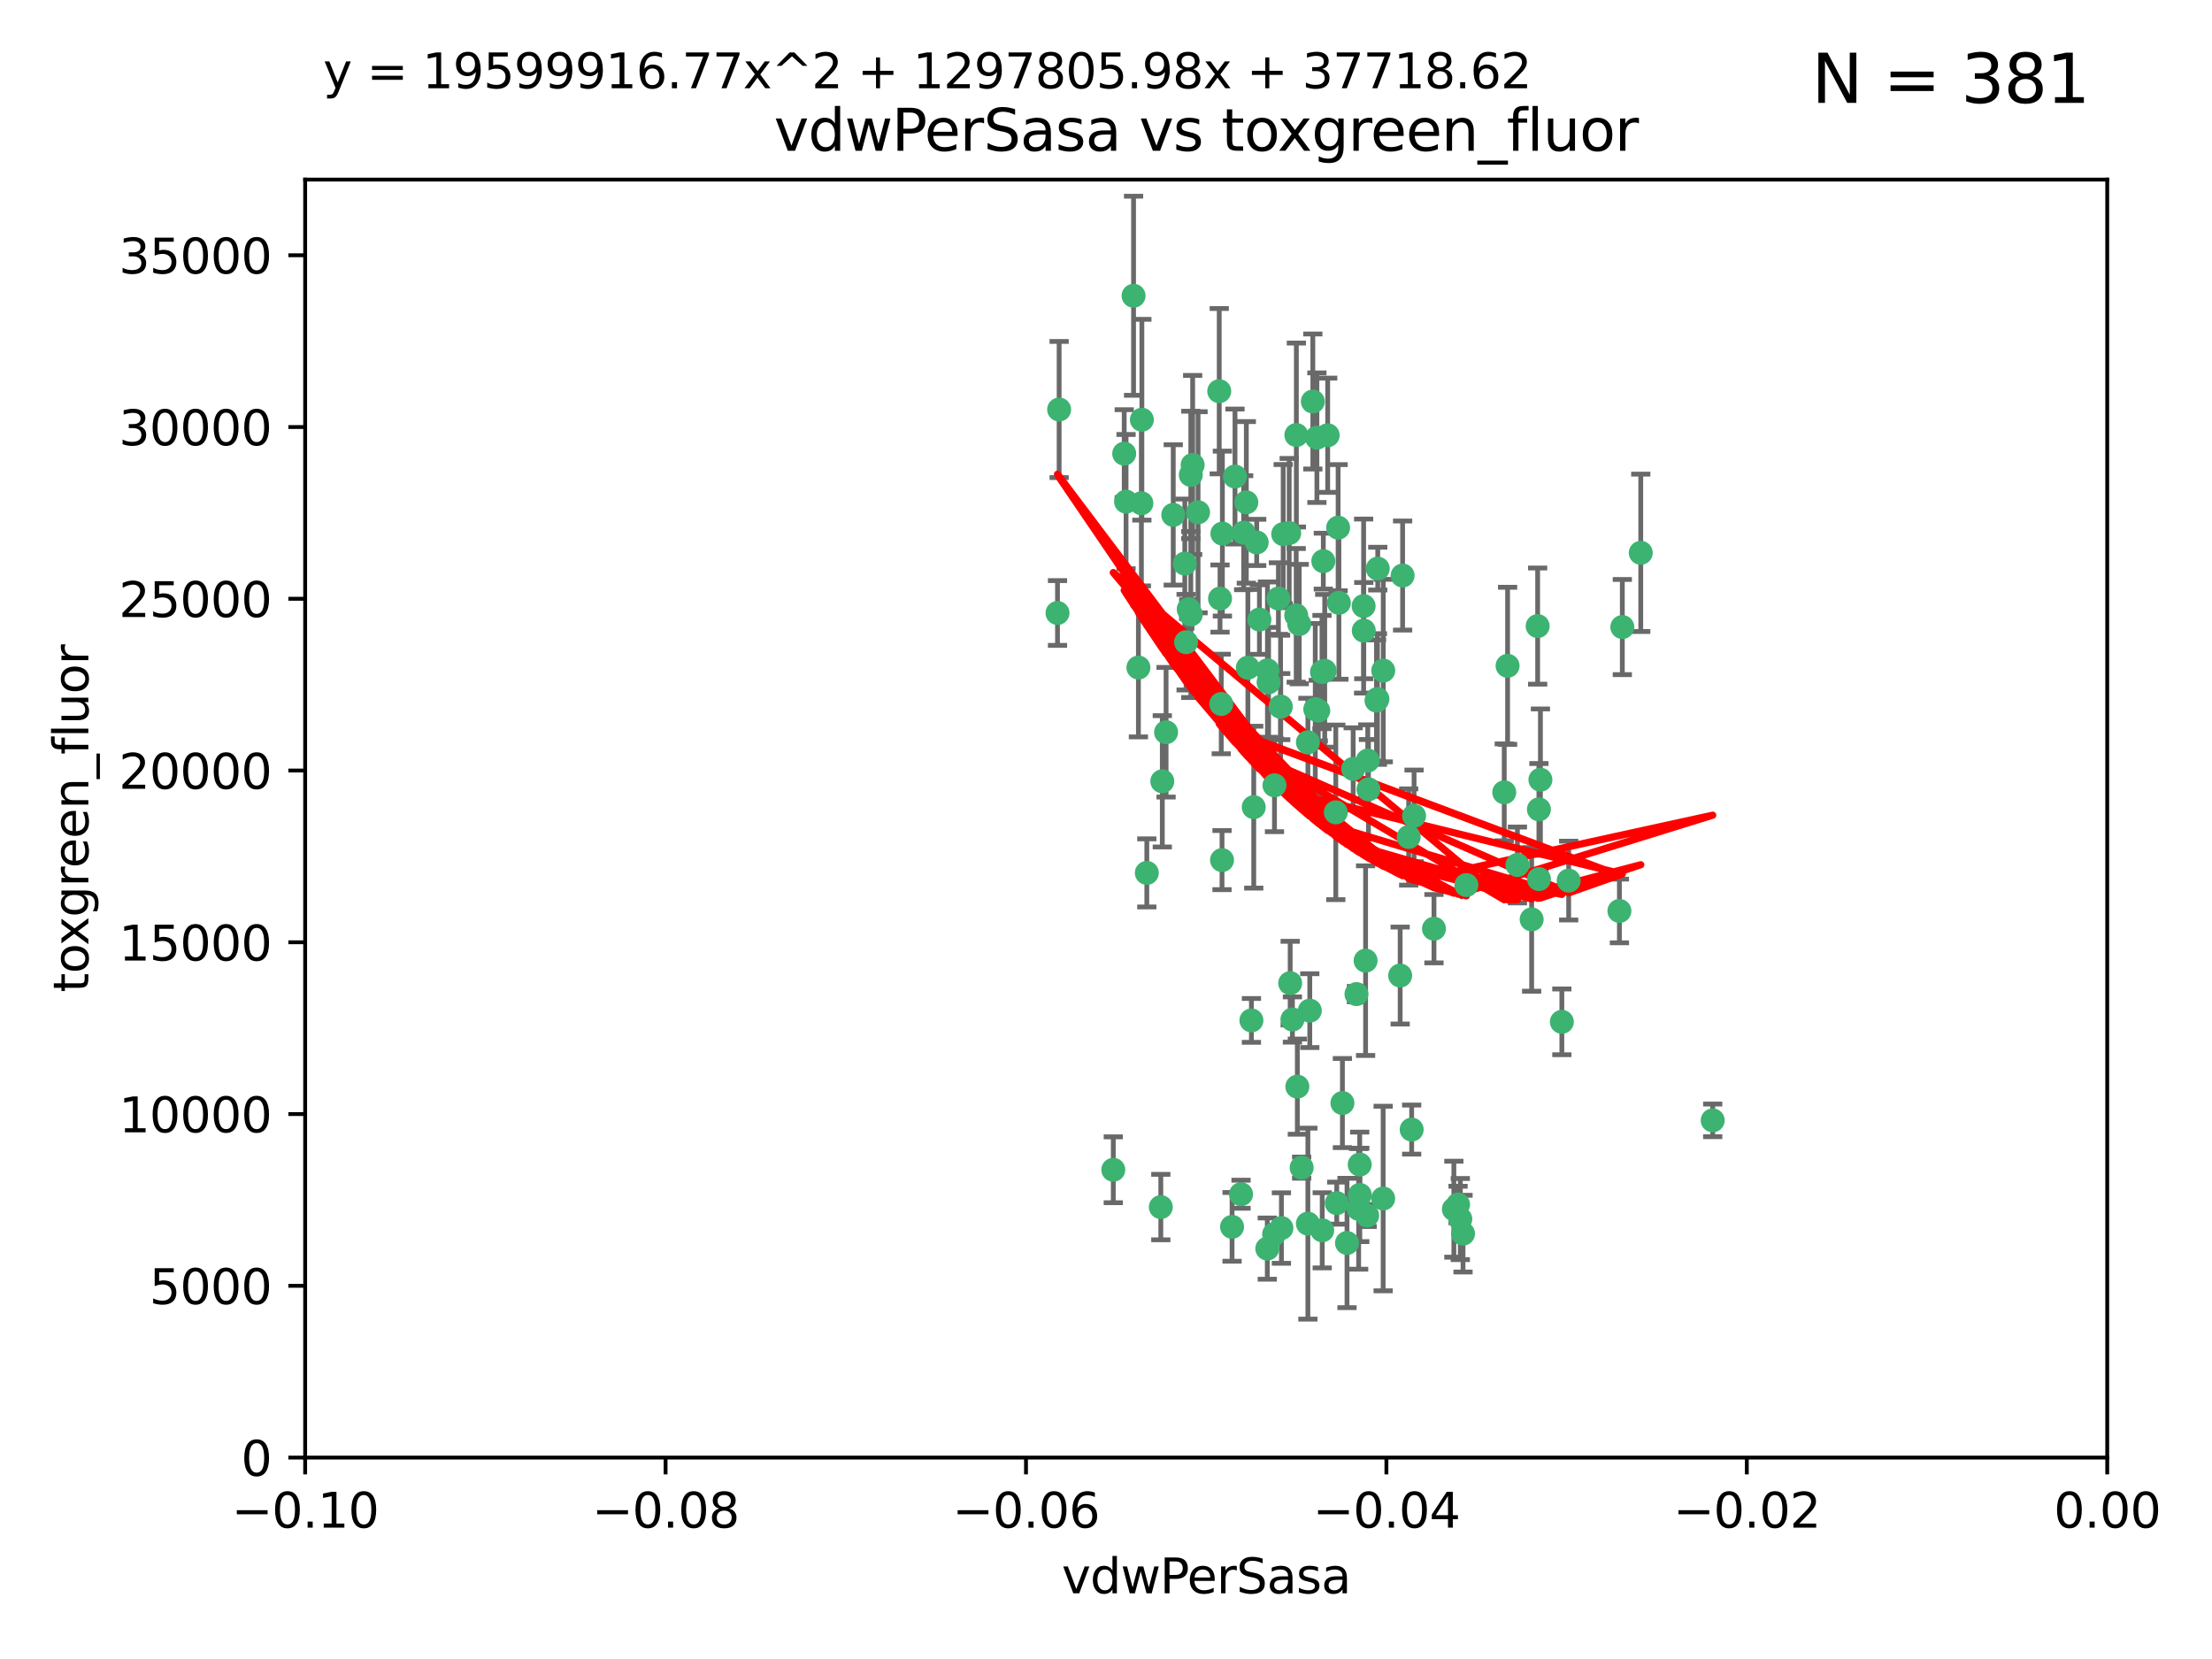 <?xml version="1.0" encoding="utf-8" standalone="no"?>
<!DOCTYPE svg PUBLIC "-//W3C//DTD SVG 1.1//EN"
  "http://www.w3.org/Graphics/SVG/1.1/DTD/svg11.dtd">
<svg xmlns:xlink="http://www.w3.org/1999/xlink" width="460.8pt" height="345.6pt" viewBox="0 0 460.8 345.6" xmlns="http://www.w3.org/2000/svg" version="1.1">
 <defs>
  <style type="text/css">*{stroke-linejoin: round; stroke-linecap: butt}</style>
 </defs>
 <g id="figure_1">
  <g id="patch_1">
   <path d="M 0 345.6 
L 460.8 345.6 
L 460.8 0 
L 0 0 
z
" style="fill: #ffffff"/>
  </g>
  <g id="axes_1">
   <g id="patch_2">
    <path d="M 63.571 303.64 
L 438.975 303.64 
L 438.975 37.411 
L 63.571 37.411 
z
" style="fill: #ffffff"/>
   </g>
   <g id="PathCollection_1">
    <defs>
     <path id="mc4802ab48a" d="M 0 1.118 
C 0.297 1.118 0.581 1 0.791 0.791 
C 1 0.581 1.118 0.297 1.118 0 
C 1.118 -0.297 1 -0.581 0.791 -0.791 
C 0.581 -1 0.297 -1.118 0 -1.118 
C -0.297 -1.118 -0.581 -1 -0.791 -0.791 
C -1 -0.581 -1.118 -0.297 -1.118 0 
C -1.118 0.297 -1 0.581 -0.791 0.791 
C -0.581 1 -0.297 1.118 0 1.118 
z
" style="stroke: #3cb371"/>
    </defs>
    <g clip-path="url(#pd6ad518e42)">
     <use xlink:href="#mc4802ab48a" x="266.318" y="124.69" style="fill: #3cb371; stroke: #3cb371"/>
     <use xlink:href="#mc4802ab48a" x="270.055" y="90.623" style="fill: #3cb371; stroke: #3cb371"/>
     <use xlink:href="#mc4802ab48a" x="234.578" y="104.496" style="fill: #3cb371; stroke: #3cb371"/>
     <use xlink:href="#mc4802ab48a" x="242.916" y="152.536" style="fill: #3cb371; stroke: #3cb371"/>
     <use xlink:href="#mc4802ab48a" x="286.941" y="145.62" style="fill: #3cb371; stroke: #3cb371"/>
     <use xlink:href="#mc4802ab48a" x="248.452" y="96.857" style="fill: #3cb371; stroke: #3cb371"/>
     <use xlink:href="#mc4802ab48a" x="270.654" y="130.005" style="fill: #3cb371; stroke: #3cb371"/>
     <use xlink:href="#mc4802ab48a" x="284.069" y="126.253" style="fill: #3cb371; stroke: #3cb371"/>
     <use xlink:href="#mc4802ab48a" x="249.576" y="106.718" style="fill: #3cb371; stroke: #3cb371"/>
     <use xlink:href="#mc4802ab48a" x="261.792" y="112.994" style="fill: #3cb371; stroke: #3cb371"/>
     <use xlink:href="#mc4802ab48a" x="254.155" y="124.689" style="fill: #3cb371; stroke: #3cb371"/>
     <use xlink:href="#mc4802ab48a" x="257.273" y="99.267" style="fill: #3cb371; stroke: #3cb371"/>
     <use xlink:href="#mc4802ab48a" x="244.41" y="107.264" style="fill: #3cb371; stroke: #3cb371"/>
     <use xlink:href="#mc4802ab48a" x="234.193" y="94.5" style="fill: #3cb371; stroke: #3cb371"/>
     <use xlink:href="#mc4802ab48a" x="275.395" y="139.999" style="fill: #3cb371; stroke: #3cb371"/>
     <use xlink:href="#mc4802ab48a" x="274.335" y="91.178" style="fill: #3cb371; stroke: #3cb371"/>
     <use xlink:href="#mc4802ab48a" x="267.313" y="111.261" style="fill: #3cb371; stroke: #3cb371"/>
     <use xlink:href="#mc4802ab48a" x="220.637" y="85.309" style="fill: #3cb371; stroke: #3cb371"/>
     <use xlink:href="#mc4802ab48a" x="261.177" y="168.143" style="fill: #3cb371; stroke: #3cb371"/>
     <use xlink:href="#mc4802ab48a" x="281.888" y="160.173" style="fill: #3cb371; stroke: #3cb371"/>
     <use xlink:href="#mc4802ab48a" x="264.266" y="142.145" style="fill: #3cb371; stroke: #3cb371"/>
     <use xlink:href="#mc4802ab48a" x="264.035" y="139.64" style="fill: #3cb371; stroke: #3cb371"/>
     <use xlink:href="#mc4802ab48a" x="266.765" y="147.225" style="fill: #3cb371; stroke: #3cb371"/>
     <use xlink:href="#mc4802ab48a" x="246.817" y="117.402" style="fill: #3cb371; stroke: #3cb371"/>
     <use xlink:href="#mc4802ab48a" x="262.362" y="129.063" style="fill: #3cb371; stroke: #3cb371"/>
     <use xlink:href="#mc4802ab48a" x="254.646" y="111.157" style="fill: #3cb371; stroke: #3cb371"/>
     <use xlink:href="#mc4802ab48a" x="284.099" y="131.368" style="fill: #3cb371; stroke: #3cb371"/>
     <use xlink:href="#mc4802ab48a" x="248.067" y="128.013" style="fill: #3cb371; stroke: #3cb371"/>
     <use xlink:href="#mc4802ab48a" x="278.917" y="125.579" style="fill: #3cb371; stroke: #3cb371"/>
     <use xlink:href="#mc4802ab48a" x="292.191" y="119.895" style="fill: #3cb371; stroke: #3cb371"/>
     <use xlink:href="#mc4802ab48a" x="270.26" y="226.363" style="fill: #3cb371; stroke: #3cb371"/>
     <use xlink:href="#mc4802ab48a" x="248.068" y="98.934" style="fill: #3cb371; stroke: #3cb371"/>
     <use xlink:href="#mc4802ab48a" x="237.873" y="87.434" style="fill: #3cb371; stroke: #3cb371"/>
     <use xlink:href="#mc4802ab48a" x="242.128" y="162.759" style="fill: #3cb371; stroke: #3cb371"/>
     <use xlink:href="#mc4802ab48a" x="259.077" y="110.968" style="fill: #3cb371; stroke: #3cb371"/>
     <use xlink:href="#mc4802ab48a" x="268.562" y="111.045" style="fill: #3cb371; stroke: #3cb371"/>
     <use xlink:href="#mc4802ab48a" x="266.943" y="255.824" style="fill: #3cb371; stroke: #3cb371"/>
     <use xlink:href="#mc4802ab48a" x="259.632" y="104.651" style="fill: #3cb371; stroke: #3cb371"/>
     <use xlink:href="#mc4802ab48a" x="259.956" y="139.091" style="fill: #3cb371; stroke: #3cb371"/>
     <use xlink:href="#mc4802ab48a" x="238.903" y="181.839" style="fill: #3cb371; stroke: #3cb371"/>
     <use xlink:href="#mc4802ab48a" x="275.671" y="116.895" style="fill: #3cb371; stroke: #3cb371"/>
     <use xlink:href="#mc4802ab48a" x="220.297" y="127.696" style="fill: #3cb371; stroke: #3cb371"/>
     <use xlink:href="#mc4802ab48a" x="260.693" y="212.57" style="fill: #3cb371; stroke: #3cb371"/>
     <use xlink:href="#mc4802ab48a" x="237.774" y="104.837" style="fill: #3cb371; stroke: #3cb371"/>
     <use xlink:href="#mc4802ab48a" x="247.087" y="133.777" style="fill: #3cb371; stroke: #3cb371"/>
     <use xlink:href="#mc4802ab48a" x="278.755" y="109.922" style="fill: #3cb371; stroke: #3cb371"/>
     <use xlink:href="#mc4802ab48a" x="236.142" y="61.614" style="fill: #3cb371; stroke: #3cb371"/>
     <use xlink:href="#mc4802ab48a" x="271.159" y="243.238" style="fill: #3cb371; stroke: #3cb371"/>
     <use xlink:href="#mc4802ab48a" x="288.137" y="249.673" style="fill: #3cb371; stroke: #3cb371"/>
     <use xlink:href="#mc4802ab48a" x="275.963" y="139.744" style="fill: #3cb371; stroke: #3cb371"/>
     <use xlink:href="#mc4802ab48a" x="287.011" y="118.457" style="fill: #3cb371; stroke: #3cb371"/>
     <use xlink:href="#mc4802ab48a" x="237.152" y="139.063" style="fill: #3cb371; stroke: #3cb371"/>
     <use xlink:href="#mc4802ab48a" x="273.486" y="83.639" style="fill: #3cb371; stroke: #3cb371"/>
     <use xlink:href="#mc4802ab48a" x="276.581" y="90.667" style="fill: #3cb371; stroke: #3cb371"/>
     <use xlink:href="#mc4802ab48a" x="265.497" y="163.599" style="fill: #3cb371; stroke: #3cb371"/>
     <use xlink:href="#mc4802ab48a" x="272.853" y="210.534" style="fill: #3cb371; stroke: #3cb371"/>
     <use xlink:href="#mc4802ab48a" x="269.235" y="212.385" style="fill: #3cb371; stroke: #3cb371"/>
     <use xlink:href="#mc4802ab48a" x="280.608" y="258.935" style="fill: #3cb371; stroke: #3cb371"/>
     <use xlink:href="#mc4802ab48a" x="241.819" y="251.456" style="fill: #3cb371; stroke: #3cb371"/>
     <use xlink:href="#mc4802ab48a" x="283.27" y="248.922" style="fill: #3cb371; stroke: #3cb371"/>
     <use xlink:href="#mc4802ab48a" x="325.361" y="212.869" style="fill: #3cb371; stroke: #3cb371"/>
     <use xlink:href="#mc4802ab48a" x="273.993" y="147.727" style="fill: #3cb371; stroke: #3cb371"/>
     <use xlink:href="#mc4802ab48a" x="264" y="260.105" style="fill: #3cb371; stroke: #3cb371"/>
     <use xlink:href="#mc4802ab48a" x="247.631" y="126.902" style="fill: #3cb371; stroke: #3cb371"/>
     <use xlink:href="#mc4802ab48a" x="272.46" y="154.63" style="fill: #3cb371; stroke: #3cb371"/>
     <use xlink:href="#mc4802ab48a" x="270.023" y="128.187" style="fill: #3cb371; stroke: #3cb371"/>
     <use xlink:href="#mc4802ab48a" x="253.987" y="81.492" style="fill: #3cb371; stroke: #3cb371"/>
     <use xlink:href="#mc4802ab48a" x="293.454" y="174.36" style="fill: #3cb371; stroke: #3cb371"/>
     <use xlink:href="#mc4802ab48a" x="304.776" y="256.988" style="fill: #3cb371; stroke: #3cb371"/>
     <use xlink:href="#mc4802ab48a" x="284.928" y="158.432" style="fill: #3cb371; stroke: #3cb371"/>
     <use xlink:href="#mc4802ab48a" x="274.619" y="148.029" style="fill: #3cb371; stroke: #3cb371"/>
     <use xlink:href="#mc4802ab48a" x="302.865" y="251.897" style="fill: #3cb371; stroke: #3cb371"/>
     <use xlink:href="#mc4802ab48a" x="286.752" y="145.94" style="fill: #3cb371; stroke: #3cb371"/>
     <use xlink:href="#mc4802ab48a" x="265.419" y="257.105" style="fill: #3cb371; stroke: #3cb371"/>
     <use xlink:href="#mc4802ab48a" x="254.41" y="146.651" style="fill: #3cb371; stroke: #3cb371"/>
     <use xlink:href="#mc4802ab48a" x="337.354" y="189.768" style="fill: #3cb371; stroke: #3cb371"/>
     <use xlink:href="#mc4802ab48a" x="254.569" y="179.173" style="fill: #3cb371; stroke: #3cb371"/>
     <use xlink:href="#mc4802ab48a" x="294.077" y="235.312" style="fill: #3cb371; stroke: #3cb371"/>
     <use xlink:href="#mc4802ab48a" x="268.767" y="204.805" style="fill: #3cb371; stroke: #3cb371"/>
     <use xlink:href="#mc4802ab48a" x="284.478" y="200.119" style="fill: #3cb371; stroke: #3cb371"/>
     <use xlink:href="#mc4802ab48a" x="275.442" y="256.296" style="fill: #3cb371; stroke: #3cb371"/>
     <use xlink:href="#mc4802ab48a" x="283.033" y="251.831" style="fill: #3cb371; stroke: #3cb371"/>
     <use xlink:href="#mc4802ab48a" x="258.531" y="248.779" style="fill: #3cb371; stroke: #3cb371"/>
     <use xlink:href="#mc4802ab48a" x="326.786" y="183.443" style="fill: #3cb371; stroke: #3cb371"/>
     <use xlink:href="#mc4802ab48a" x="337.959" y="130.623" style="fill: #3cb371; stroke: #3cb371"/>
     <use xlink:href="#mc4802ab48a" x="266.799" y="147.201" style="fill: #3cb371; stroke: #3cb371"/>
     <use xlink:href="#mc4802ab48a" x="256.663" y="255.577" style="fill: #3cb371; stroke: #3cb371"/>
     <use xlink:href="#mc4802ab48a" x="313.361" y="165.057" style="fill: #3cb371; stroke: #3cb371"/>
     <use xlink:href="#mc4802ab48a" x="231.919" y="243.688" style="fill: #3cb371; stroke: #3cb371"/>
     <use xlink:href="#mc4802ab48a" x="278.272" y="169.223" style="fill: #3cb371; stroke: #3cb371"/>
     <use xlink:href="#mc4802ab48a" x="283.253" y="242.601" style="fill: #3cb371; stroke: #3cb371"/>
     <use xlink:href="#mc4802ab48a" x="282.577" y="207.089" style="fill: #3cb371; stroke: #3cb371"/>
     <use xlink:href="#mc4802ab48a" x="291.679" y="203.222" style="fill: #3cb371; stroke: #3cb371"/>
     <use xlink:href="#mc4802ab48a" x="285.076" y="164.427" style="fill: #3cb371; stroke: #3cb371"/>
     <use xlink:href="#mc4802ab48a" x="319.07" y="191.526" style="fill: #3cb371; stroke: #3cb371"/>
     <use xlink:href="#mc4802ab48a" x="284.807" y="253.214" style="fill: #3cb371; stroke: #3cb371"/>
     <use xlink:href="#mc4802ab48a" x="298.722" y="193.465" style="fill: #3cb371; stroke: #3cb371"/>
     <use xlink:href="#mc4802ab48a" x="305.473" y="184.376" style="fill: #3cb371; stroke: #3cb371"/>
     <use xlink:href="#mc4802ab48a" x="288.157" y="139.694" style="fill: #3cb371; stroke: #3cb371"/>
     <use xlink:href="#mc4802ab48a" x="279.65" y="229.784" style="fill: #3cb371; stroke: #3cb371"/>
     <use xlink:href="#mc4802ab48a" x="320.582" y="168.609" style="fill: #3cb371; stroke: #3cb371"/>
     <use xlink:href="#mc4802ab48a" x="320.594" y="183.129" style="fill: #3cb371; stroke: #3cb371"/>
     <use xlink:href="#mc4802ab48a" x="320.32" y="130.423" style="fill: #3cb371; stroke: #3cb371"/>
     <use xlink:href="#mc4802ab48a" x="320.897" y="162.431" style="fill: #3cb371; stroke: #3cb371"/>
     <use xlink:href="#mc4802ab48a" x="341.801" y="115.163" style="fill: #3cb371; stroke: #3cb371"/>
     <use xlink:href="#mc4802ab48a" x="314.057" y="138.702" style="fill: #3cb371; stroke: #3cb371"/>
     <use xlink:href="#mc4802ab48a" x="316.104" y="180.193" style="fill: #3cb371; stroke: #3cb371"/>
     <use xlink:href="#mc4802ab48a" x="278.467" y="250.635" style="fill: #3cb371; stroke: #3cb371"/>
     <use xlink:href="#mc4802ab48a" x="303.74" y="250.921" style="fill: #3cb371; stroke: #3cb371"/>
     <use xlink:href="#mc4802ab48a" x="356.787" y="233.393" style="fill: #3cb371; stroke: #3cb371"/>
     <use xlink:href="#mc4802ab48a" x="294.577" y="169.96" style="fill: #3cb371; stroke: #3cb371"/>
     <use xlink:href="#mc4802ab48a" x="272.455" y="254.905" style="fill: #3cb371; stroke: #3cb371"/>
     <use xlink:href="#mc4802ab48a" x="304.21" y="253.951" style="fill: #3cb371; stroke: #3cb371"/>
    </g>
   </g>
   <g id="matplotlib.axis_1">
    <g id="xtick_1">
     <g id="line2d_1">
      <defs>
       <path id="m56e5eb4f87" d="M 0 0 
L 0 3.5 
" style="stroke: #000000; stroke-width: 0.8"/>
      </defs>
      <g>
       <use xlink:href="#m56e5eb4f87" x="63.571" y="303.64" style="stroke: #000000; stroke-width: 0.8"/>
      </g>
     </g>
     <g id="text_1">
      <!-- −0.10 -->
      <g transform="translate(48.249 318.238)scale(0.1 -0.1)">
       <defs>
        <path id="DejaVuSans-2212" d="M 678 2272 
L 4684 2272 
L 4684 1741 
L 678 1741 
L 678 2272 
z
" transform="scale(0.016)"/>
        <path id="DejaVuSans-30" d="M 2034 4250 
Q 1547 4250 1301 3770 
Q 1056 3291 1056 2328 
Q 1056 1369 1301 889 
Q 1547 409 2034 409 
Q 2525 409 2770 889 
Q 3016 1369 3016 2328 
Q 3016 3291 2770 3770 
Q 2525 4250 2034 4250 
z
M 2034 4750 
Q 2819 4750 3233 4129 
Q 3647 3509 3647 2328 
Q 3647 1150 3233 529 
Q 2819 -91 2034 -91 
Q 1250 -91 836 529 
Q 422 1150 422 2328 
Q 422 3509 836 4129 
Q 1250 4750 2034 4750 
z
" transform="scale(0.016)"/>
        <path id="DejaVuSans-2e" d="M 684 794 
L 1344 794 
L 1344 0 
L 684 0 
L 684 794 
z
" transform="scale(0.016)"/>
        <path id="DejaVuSans-31" d="M 794 531 
L 1825 531 
L 1825 4091 
L 703 3866 
L 703 4441 
L 1819 4666 
L 2450 4666 
L 2450 531 
L 3481 531 
L 3481 0 
L 794 0 
L 794 531 
z
" transform="scale(0.016)"/>
       </defs>
       <use xlink:href="#DejaVuSans-2212"/>
       <use xlink:href="#DejaVuSans-30" x="83.789"/>
       <use xlink:href="#DejaVuSans-2e" x="147.412"/>
       <use xlink:href="#DejaVuSans-31" x="179.199"/>
       <use xlink:href="#DejaVuSans-30" x="242.822"/>
      </g>
     </g>
    </g>
    <g id="xtick_2">
     <g id="line2d_2">
      <g>
       <use xlink:href="#m56e5eb4f87" x="138.652" y="303.64" style="stroke: #000000; stroke-width: 0.8"/>
      </g>
     </g>
     <g id="text_2">
      <!-- −0.08 -->
      <g transform="translate(123.329 318.238)scale(0.1 -0.1)">
       <defs>
        <path id="DejaVuSans-38" d="M 2034 2216 
Q 1584 2216 1326 1975 
Q 1069 1734 1069 1313 
Q 1069 891 1326 650 
Q 1584 409 2034 409 
Q 2484 409 2743 651 
Q 3003 894 3003 1313 
Q 3003 1734 2745 1975 
Q 2488 2216 2034 2216 
z
M 1403 2484 
Q 997 2584 770 2862 
Q 544 3141 544 3541 
Q 544 4100 942 4425 
Q 1341 4750 2034 4750 
Q 2731 4750 3128 4425 
Q 3525 4100 3525 3541 
Q 3525 3141 3298 2862 
Q 3072 2584 2669 2484 
Q 3125 2378 3379 2068 
Q 3634 1759 3634 1313 
Q 3634 634 3220 271 
Q 2806 -91 2034 -91 
Q 1263 -91 848 271 
Q 434 634 434 1313 
Q 434 1759 690 2068 
Q 947 2378 1403 2484 
z
M 1172 3481 
Q 1172 3119 1398 2916 
Q 1625 2713 2034 2713 
Q 2441 2713 2670 2916 
Q 2900 3119 2900 3481 
Q 2900 3844 2670 4047 
Q 2441 4250 2034 4250 
Q 1625 4250 1398 4047 
Q 1172 3844 1172 3481 
z
" transform="scale(0.016)"/>
       </defs>
       <use xlink:href="#DejaVuSans-2212"/>
       <use xlink:href="#DejaVuSans-30" x="83.789"/>
       <use xlink:href="#DejaVuSans-2e" x="147.412"/>
       <use xlink:href="#DejaVuSans-30" x="179.199"/>
       <use xlink:href="#DejaVuSans-38" x="242.822"/>
      </g>
     </g>
    </g>
    <g id="xtick_3">
     <g id="line2d_3">
      <g>
       <use xlink:href="#m56e5eb4f87" x="213.733" y="303.64" style="stroke: #000000; stroke-width: 0.8"/>
      </g>
     </g>
     <g id="text_3">
      <!-- −0.06 -->
      <g transform="translate(198.41 318.238)scale(0.1 -0.1)">
       <defs>
        <path id="DejaVuSans-36" d="M 2113 2584 
Q 1688 2584 1439 2293 
Q 1191 2003 1191 1497 
Q 1191 994 1439 701 
Q 1688 409 2113 409 
Q 2538 409 2786 701 
Q 3034 994 3034 1497 
Q 3034 2003 2786 2293 
Q 2538 2584 2113 2584 
z
M 3366 4563 
L 3366 3988 
Q 3128 4100 2886 4159 
Q 2644 4219 2406 4219 
Q 1781 4219 1451 3797 
Q 1122 3375 1075 2522 
Q 1259 2794 1537 2939 
Q 1816 3084 2150 3084 
Q 2853 3084 3261 2657 
Q 3669 2231 3669 1497 
Q 3669 778 3244 343 
Q 2819 -91 2113 -91 
Q 1303 -91 875 529 
Q 447 1150 447 2328 
Q 447 3434 972 4092 
Q 1497 4750 2381 4750 
Q 2619 4750 2861 4703 
Q 3103 4656 3366 4563 
z
" transform="scale(0.016)"/>
       </defs>
       <use xlink:href="#DejaVuSans-2212"/>
       <use xlink:href="#DejaVuSans-30" x="83.789"/>
       <use xlink:href="#DejaVuSans-2e" x="147.412"/>
       <use xlink:href="#DejaVuSans-30" x="179.199"/>
       <use xlink:href="#DejaVuSans-36" x="242.822"/>
      </g>
     </g>
    </g>
    <g id="xtick_4">
     <g id="line2d_4">
      <g>
       <use xlink:href="#m56e5eb4f87" x="288.813" y="303.64" style="stroke: #000000; stroke-width: 0.8"/>
      </g>
     </g>
     <g id="text_4">
      <!-- −0.04 -->
      <g transform="translate(273.491 318.238)scale(0.1 -0.1)">
       <defs>
        <path id="DejaVuSans-34" d="M 2419 4116 
L 825 1625 
L 2419 1625 
L 2419 4116 
z
M 2253 4666 
L 3047 4666 
L 3047 1625 
L 3713 1625 
L 3713 1100 
L 3047 1100 
L 3047 0 
L 2419 0 
L 2419 1100 
L 313 1100 
L 313 1709 
L 2253 4666 
z
" transform="scale(0.016)"/>
       </defs>
       <use xlink:href="#DejaVuSans-2212"/>
       <use xlink:href="#DejaVuSans-30" x="83.789"/>
       <use xlink:href="#DejaVuSans-2e" x="147.412"/>
       <use xlink:href="#DejaVuSans-30" x="179.199"/>
       <use xlink:href="#DejaVuSans-34" x="242.822"/>
      </g>
     </g>
    </g>
    <g id="xtick_5">
     <g id="line2d_5">
      <g>
       <use xlink:href="#m56e5eb4f87" x="363.894" y="303.64" style="stroke: #000000; stroke-width: 0.8"/>
      </g>
     </g>
     <g id="text_5">
      <!-- −0.02 -->
      <g transform="translate(348.572 318.238)scale(0.1 -0.1)">
       <defs>
        <path id="DejaVuSans-32" d="M 1228 531 
L 3431 531 
L 3431 0 
L 469 0 
L 469 531 
Q 828 903 1448 1529 
Q 2069 2156 2228 2338 
Q 2531 2678 2651 2914 
Q 2772 3150 2772 3378 
Q 2772 3750 2511 3984 
Q 2250 4219 1831 4219 
Q 1534 4219 1204 4116 
Q 875 4013 500 3803 
L 500 4441 
Q 881 4594 1212 4672 
Q 1544 4750 1819 4750 
Q 2544 4750 2975 4387 
Q 3406 4025 3406 3419 
Q 3406 3131 3298 2873 
Q 3191 2616 2906 2266 
Q 2828 2175 2409 1742 
Q 1991 1309 1228 531 
z
" transform="scale(0.016)"/>
       </defs>
       <use xlink:href="#DejaVuSans-2212"/>
       <use xlink:href="#DejaVuSans-30" x="83.789"/>
       <use xlink:href="#DejaVuSans-2e" x="147.412"/>
       <use xlink:href="#DejaVuSans-30" x="179.199"/>
       <use xlink:href="#DejaVuSans-32" x="242.822"/>
      </g>
     </g>
    </g>
    <g id="xtick_6">
     <g id="line2d_6">
      <g>
       <use xlink:href="#m56e5eb4f87" x="438.975" y="303.64" style="stroke: #000000; stroke-width: 0.8"/>
      </g>
     </g>
     <g id="text_6">
      <!-- 0.00 -->
      <g transform="translate(427.842 318.238)scale(0.1 -0.1)">
       <use xlink:href="#DejaVuSans-30"/>
       <use xlink:href="#DejaVuSans-2e" x="63.623"/>
       <use xlink:href="#DejaVuSans-30" x="95.41"/>
       <use xlink:href="#DejaVuSans-30" x="159.033"/>
      </g>
     </g>
    </g>
    <g id="text_7">
     <!-- vdwPerSasa -->
     <g transform="translate(221.178 331.917)scale(0.1 -0.1)">
      <defs>
       <path id="DejaVuSans-76" d="M 191 3500 
L 800 3500 
L 1894 563 
L 2988 3500 
L 3597 3500 
L 2284 0 
L 1503 0 
L 191 3500 
z
" transform="scale(0.016)"/>
       <path id="DejaVuSans-64" d="M 2906 2969 
L 2906 4863 
L 3481 4863 
L 3481 0 
L 2906 0 
L 2906 525 
Q 2725 213 2448 61 
Q 2172 -91 1784 -91 
Q 1150 -91 751 415 
Q 353 922 353 1747 
Q 353 2572 751 3078 
Q 1150 3584 1784 3584 
Q 2172 3584 2448 3432 
Q 2725 3281 2906 2969 
z
M 947 1747 
Q 947 1113 1208 752 
Q 1469 391 1925 391 
Q 2381 391 2643 752 
Q 2906 1113 2906 1747 
Q 2906 2381 2643 2742 
Q 2381 3103 1925 3103 
Q 1469 3103 1208 2742 
Q 947 2381 947 1747 
z
" transform="scale(0.016)"/>
       <path id="DejaVuSans-77" d="M 269 3500 
L 844 3500 
L 1563 769 
L 2278 3500 
L 2956 3500 
L 3675 769 
L 4391 3500 
L 4966 3500 
L 4050 0 
L 3372 0 
L 2619 2869 
L 1863 0 
L 1184 0 
L 269 3500 
z
" transform="scale(0.016)"/>
       <path id="DejaVuSans-50" d="M 1259 4147 
L 1259 2394 
L 2053 2394 
Q 2494 2394 2734 2622 
Q 2975 2850 2975 3272 
Q 2975 3691 2734 3919 
Q 2494 4147 2053 4147 
L 1259 4147 
z
M 628 4666 
L 2053 4666 
Q 2838 4666 3239 4311 
Q 3641 3956 3641 3272 
Q 3641 2581 3239 2228 
Q 2838 1875 2053 1875 
L 1259 1875 
L 1259 0 
L 628 0 
L 628 4666 
z
" transform="scale(0.016)"/>
       <path id="DejaVuSans-65" d="M 3597 1894 
L 3597 1613 
L 953 1613 
Q 991 1019 1311 708 
Q 1631 397 2203 397 
Q 2534 397 2845 478 
Q 3156 559 3463 722 
L 3463 178 
Q 3153 47 2828 -22 
Q 2503 -91 2169 -91 
Q 1331 -91 842 396 
Q 353 884 353 1716 
Q 353 2575 817 3079 
Q 1281 3584 2069 3584 
Q 2775 3584 3186 3129 
Q 3597 2675 3597 1894 
z
M 3022 2063 
Q 3016 2534 2758 2815 
Q 2500 3097 2075 3097 
Q 1594 3097 1305 2825 
Q 1016 2553 972 2059 
L 3022 2063 
z
" transform="scale(0.016)"/>
       <path id="DejaVuSans-72" d="M 2631 2963 
Q 2534 3019 2420 3045 
Q 2306 3072 2169 3072 
Q 1681 3072 1420 2755 
Q 1159 2438 1159 1844 
L 1159 0 
L 581 0 
L 581 3500 
L 1159 3500 
L 1159 2956 
Q 1341 3275 1631 3429 
Q 1922 3584 2338 3584 
Q 2397 3584 2469 3576 
Q 2541 3569 2628 3553 
L 2631 2963 
z
" transform="scale(0.016)"/>
       <path id="DejaVuSans-53" d="M 3425 4513 
L 3425 3897 
Q 3066 4069 2747 4153 
Q 2428 4238 2131 4238 
Q 1616 4238 1336 4038 
Q 1056 3838 1056 3469 
Q 1056 3159 1242 3001 
Q 1428 2844 1947 2747 
L 2328 2669 
Q 3034 2534 3370 2195 
Q 3706 1856 3706 1288 
Q 3706 609 3251 259 
Q 2797 -91 1919 -91 
Q 1588 -91 1214 -16 
Q 841 59 441 206 
L 441 856 
Q 825 641 1194 531 
Q 1563 422 1919 422 
Q 2459 422 2753 634 
Q 3047 847 3047 1241 
Q 3047 1584 2836 1778 
Q 2625 1972 2144 2069 
L 1759 2144 
Q 1053 2284 737 2584 
Q 422 2884 422 3419 
Q 422 4038 858 4394 
Q 1294 4750 2059 4750 
Q 2388 4750 2728 4690 
Q 3069 4631 3425 4513 
z
" transform="scale(0.016)"/>
       <path id="DejaVuSans-61" d="M 2194 1759 
Q 1497 1759 1228 1600 
Q 959 1441 959 1056 
Q 959 750 1161 570 
Q 1363 391 1709 391 
Q 2188 391 2477 730 
Q 2766 1069 2766 1631 
L 2766 1759 
L 2194 1759 
z
M 3341 1997 
L 3341 0 
L 2766 0 
L 2766 531 
Q 2569 213 2275 61 
Q 1981 -91 1556 -91 
Q 1019 -91 701 211 
Q 384 513 384 1019 
Q 384 1609 779 1909 
Q 1175 2209 1959 2209 
L 2766 2209 
L 2766 2266 
Q 2766 2663 2505 2880 
Q 2244 3097 1772 3097 
Q 1472 3097 1187 3025 
Q 903 2953 641 2809 
L 641 3341 
Q 956 3463 1253 3523 
Q 1550 3584 1831 3584 
Q 2591 3584 2966 3190 
Q 3341 2797 3341 1997 
z
" transform="scale(0.016)"/>
       <path id="DejaVuSans-73" d="M 2834 3397 
L 2834 2853 
Q 2591 2978 2328 3040 
Q 2066 3103 1784 3103 
Q 1356 3103 1142 2972 
Q 928 2841 928 2578 
Q 928 2378 1081 2264 
Q 1234 2150 1697 2047 
L 1894 2003 
Q 2506 1872 2764 1633 
Q 3022 1394 3022 966 
Q 3022 478 2636 193 
Q 2250 -91 1575 -91 
Q 1294 -91 989 -36 
Q 684 19 347 128 
L 347 722 
Q 666 556 975 473 
Q 1284 391 1588 391 
Q 1994 391 2212 530 
Q 2431 669 2431 922 
Q 2431 1156 2273 1281 
Q 2116 1406 1581 1522 
L 1381 1569 
Q 847 1681 609 1914 
Q 372 2147 372 2553 
Q 372 3047 722 3315 
Q 1072 3584 1716 3584 
Q 2034 3584 2315 3537 
Q 2597 3491 2834 3397 
z
" transform="scale(0.016)"/>
      </defs>
      <use xlink:href="#DejaVuSans-76"/>
      <use xlink:href="#DejaVuSans-64" x="59.18"/>
      <use xlink:href="#DejaVuSans-77" x="122.656"/>
      <use xlink:href="#DejaVuSans-50" x="204.443"/>
      <use xlink:href="#DejaVuSans-65" x="261.121"/>
      <use xlink:href="#DejaVuSans-72" x="322.645"/>
      <use xlink:href="#DejaVuSans-53" x="363.758"/>
      <use xlink:href="#DejaVuSans-61" x="427.234"/>
      <use xlink:href="#DejaVuSans-73" x="488.514"/>
      <use xlink:href="#DejaVuSans-61" x="540.613"/>
     </g>
    </g>
   </g>
   <g id="matplotlib.axis_2">
    <g id="ytick_1">
     <g id="line2d_7">
      <defs>
       <path id="m525f6008b0" d="M 0 0 
L -3.5 0 
" style="stroke: #000000; stroke-width: 0.8"/>
      </defs>
      <g>
       <use xlink:href="#m525f6008b0" x="63.571" y="303.64" style="stroke: #000000; stroke-width: 0.8"/>
      </g>
     </g>
     <g id="text_8">
      <!-- 0 -->
      <g transform="translate(50.209 307.439)scale(0.1 -0.1)">
       <use xlink:href="#DejaVuSans-30"/>
      </g>
     </g>
    </g>
    <g id="ytick_2">
     <g id="line2d_8">
      <g>
       <use xlink:href="#m525f6008b0" x="63.571" y="267.859" style="stroke: #000000; stroke-width: 0.8"/>
      </g>
     </g>
     <g id="text_9">
      <!-- 5000 -->
      <g transform="translate(31.121 271.658)scale(0.1 -0.1)">
       <defs>
        <path id="DejaVuSans-35" d="M 691 4666 
L 3169 4666 
L 3169 4134 
L 1269 4134 
L 1269 2991 
Q 1406 3038 1543 3061 
Q 1681 3084 1819 3084 
Q 2600 3084 3056 2656 
Q 3513 2228 3513 1497 
Q 3513 744 3044 326 
Q 2575 -91 1722 -91 
Q 1428 -91 1123 -41 
Q 819 9 494 109 
L 494 744 
Q 775 591 1075 516 
Q 1375 441 1709 441 
Q 2250 441 2565 725 
Q 2881 1009 2881 1497 
Q 2881 1984 2565 2268 
Q 2250 2553 1709 2553 
Q 1456 2553 1204 2497 
Q 953 2441 691 2322 
L 691 4666 
z
" transform="scale(0.016)"/>
       </defs>
       <use xlink:href="#DejaVuSans-35"/>
       <use xlink:href="#DejaVuSans-30" x="63.623"/>
       <use xlink:href="#DejaVuSans-30" x="127.246"/>
       <use xlink:href="#DejaVuSans-30" x="190.869"/>
      </g>
     </g>
    </g>
    <g id="ytick_3">
     <g id="line2d_9">
      <g>
       <use xlink:href="#m525f6008b0" x="63.571" y="232.078" style="stroke: #000000; stroke-width: 0.8"/>
      </g>
     </g>
     <g id="text_10">
      <!-- 10000 -->
      <g transform="translate(24.759 235.878)scale(0.1 -0.1)">
       <use xlink:href="#DejaVuSans-31"/>
       <use xlink:href="#DejaVuSans-30" x="63.623"/>
       <use xlink:href="#DejaVuSans-30" x="127.246"/>
       <use xlink:href="#DejaVuSans-30" x="190.869"/>
       <use xlink:href="#DejaVuSans-30" x="254.492"/>
      </g>
     </g>
    </g>
    <g id="ytick_4">
     <g id="line2d_10">
      <g>
       <use xlink:href="#m525f6008b0" x="63.571" y="196.298" style="stroke: #000000; stroke-width: 0.8"/>
      </g>
     </g>
     <g id="text_11">
      <!-- 15000 -->
      <g transform="translate(24.759 200.097)scale(0.1 -0.1)">
       <use xlink:href="#DejaVuSans-31"/>
       <use xlink:href="#DejaVuSans-35" x="63.623"/>
       <use xlink:href="#DejaVuSans-30" x="127.246"/>
       <use xlink:href="#DejaVuSans-30" x="190.869"/>
       <use xlink:href="#DejaVuSans-30" x="254.492"/>
      </g>
     </g>
    </g>
    <g id="ytick_5">
     <g id="line2d_11">
      <g>
       <use xlink:href="#m525f6008b0" x="63.571" y="160.517" style="stroke: #000000; stroke-width: 0.8"/>
      </g>
     </g>
     <g id="text_12">
      <!-- 20000 -->
      <g transform="translate(24.759 164.316)scale(0.1 -0.1)">
       <use xlink:href="#DejaVuSans-32"/>
       <use xlink:href="#DejaVuSans-30" x="63.623"/>
       <use xlink:href="#DejaVuSans-30" x="127.246"/>
       <use xlink:href="#DejaVuSans-30" x="190.869"/>
       <use xlink:href="#DejaVuSans-30" x="254.492"/>
      </g>
     </g>
    </g>
    <g id="ytick_6">
     <g id="line2d_12">
      <g>
       <use xlink:href="#m525f6008b0" x="63.571" y="124.736" style="stroke: #000000; stroke-width: 0.8"/>
      </g>
     </g>
     <g id="text_13">
      <!-- 25000 -->
      <g transform="translate(24.759 128.535)scale(0.1 -0.1)">
       <use xlink:href="#DejaVuSans-32"/>
       <use xlink:href="#DejaVuSans-35" x="63.623"/>
       <use xlink:href="#DejaVuSans-30" x="127.246"/>
       <use xlink:href="#DejaVuSans-30" x="190.869"/>
       <use xlink:href="#DejaVuSans-30" x="254.492"/>
      </g>
     </g>
    </g>
    <g id="ytick_7">
     <g id="line2d_13">
      <g>
       <use xlink:href="#m525f6008b0" x="63.571" y="88.955" style="stroke: #000000; stroke-width: 0.8"/>
      </g>
     </g>
     <g id="text_14">
      <!-- 30000 -->
      <g transform="translate(24.759 92.754)scale(0.1 -0.1)">
       <defs>
        <path id="DejaVuSans-33" d="M 2597 2516 
Q 3050 2419 3304 2112 
Q 3559 1806 3559 1356 
Q 3559 666 3084 287 
Q 2609 -91 1734 -91 
Q 1441 -91 1130 -33 
Q 819 25 488 141 
L 488 750 
Q 750 597 1062 519 
Q 1375 441 1716 441 
Q 2309 441 2620 675 
Q 2931 909 2931 1356 
Q 2931 1769 2642 2001 
Q 2353 2234 1838 2234 
L 1294 2234 
L 1294 2753 
L 1863 2753 
Q 2328 2753 2575 2939 
Q 2822 3125 2822 3475 
Q 2822 3834 2567 4026 
Q 2313 4219 1838 4219 
Q 1578 4219 1281 4162 
Q 984 4106 628 3988 
L 628 4550 
Q 988 4650 1302 4700 
Q 1616 4750 1894 4750 
Q 2613 4750 3031 4423 
Q 3450 4097 3450 3541 
Q 3450 3153 3228 2886 
Q 3006 2619 2597 2516 
z
" transform="scale(0.016)"/>
       </defs>
       <use xlink:href="#DejaVuSans-33"/>
       <use xlink:href="#DejaVuSans-30" x="63.623"/>
       <use xlink:href="#DejaVuSans-30" x="127.246"/>
       <use xlink:href="#DejaVuSans-30" x="190.869"/>
       <use xlink:href="#DejaVuSans-30" x="254.492"/>
      </g>
     </g>
    </g>
    <g id="ytick_8">
     <g id="line2d_14">
      <g>
       <use xlink:href="#m525f6008b0" x="63.571" y="53.174" style="stroke: #000000; stroke-width: 0.8"/>
      </g>
     </g>
     <g id="text_15">
      <!-- 35000 -->
      <g transform="translate(24.759 56.974)scale(0.1 -0.1)">
       <use xlink:href="#DejaVuSans-33"/>
       <use xlink:href="#DejaVuSans-35" x="63.623"/>
       <use xlink:href="#DejaVuSans-30" x="127.246"/>
       <use xlink:href="#DejaVuSans-30" x="190.869"/>
       <use xlink:href="#DejaVuSans-30" x="254.492"/>
      </g>
     </g>
    </g>
    <g id="text_16">
     <!-- toxgreen_fluor -->
     <g transform="translate(18.401 206.72)rotate(-90)scale(0.1 -0.1)">
      <defs>
       <path id="DejaVuSans-74" d="M 1172 4494 
L 1172 3500 
L 2356 3500 
L 2356 3053 
L 1172 3053 
L 1172 1153 
Q 1172 725 1289 603 
Q 1406 481 1766 481 
L 2356 481 
L 2356 0 
L 1766 0 
Q 1100 0 847 248 
Q 594 497 594 1153 
L 594 3053 
L 172 3053 
L 172 3500 
L 594 3500 
L 594 4494 
L 1172 4494 
z
" transform="scale(0.016)"/>
       <path id="DejaVuSans-6f" d="M 1959 3097 
Q 1497 3097 1228 2736 
Q 959 2375 959 1747 
Q 959 1119 1226 758 
Q 1494 397 1959 397 
Q 2419 397 2687 759 
Q 2956 1122 2956 1747 
Q 2956 2369 2687 2733 
Q 2419 3097 1959 3097 
z
M 1959 3584 
Q 2709 3584 3137 3096 
Q 3566 2609 3566 1747 
Q 3566 888 3137 398 
Q 2709 -91 1959 -91 
Q 1206 -91 779 398 
Q 353 888 353 1747 
Q 353 2609 779 3096 
Q 1206 3584 1959 3584 
z
" transform="scale(0.016)"/>
       <path id="DejaVuSans-78" d="M 3513 3500 
L 2247 1797 
L 3578 0 
L 2900 0 
L 1881 1375 
L 863 0 
L 184 0 
L 1544 1831 
L 300 3500 
L 978 3500 
L 1906 2253 
L 2834 3500 
L 3513 3500 
z
" transform="scale(0.016)"/>
       <path id="DejaVuSans-67" d="M 2906 1791 
Q 2906 2416 2648 2759 
Q 2391 3103 1925 3103 
Q 1463 3103 1205 2759 
Q 947 2416 947 1791 
Q 947 1169 1205 825 
Q 1463 481 1925 481 
Q 2391 481 2648 825 
Q 2906 1169 2906 1791 
z
M 3481 434 
Q 3481 -459 3084 -895 
Q 2688 -1331 1869 -1331 
Q 1566 -1331 1297 -1286 
Q 1028 -1241 775 -1147 
L 775 -588 
Q 1028 -725 1275 -790 
Q 1522 -856 1778 -856 
Q 2344 -856 2625 -561 
Q 2906 -266 2906 331 
L 2906 616 
Q 2728 306 2450 153 
Q 2172 0 1784 0 
Q 1141 0 747 490 
Q 353 981 353 1791 
Q 353 2603 747 3093 
Q 1141 3584 1784 3584 
Q 2172 3584 2450 3431 
Q 2728 3278 2906 2969 
L 2906 3500 
L 3481 3500 
L 3481 434 
z
" transform="scale(0.016)"/>
       <path id="DejaVuSans-6e" d="M 3513 2113 
L 3513 0 
L 2938 0 
L 2938 2094 
Q 2938 2591 2744 2837 
Q 2550 3084 2163 3084 
Q 1697 3084 1428 2787 
Q 1159 2491 1159 1978 
L 1159 0 
L 581 0 
L 581 3500 
L 1159 3500 
L 1159 2956 
Q 1366 3272 1645 3428 
Q 1925 3584 2291 3584 
Q 2894 3584 3203 3211 
Q 3513 2838 3513 2113 
z
" transform="scale(0.016)"/>
       <path id="DejaVuSans-5f" d="M 3263 -1063 
L 3263 -1509 
L -63 -1509 
L -63 -1063 
L 3263 -1063 
z
" transform="scale(0.016)"/>
       <path id="DejaVuSans-66" d="M 2375 4863 
L 2375 4384 
L 1825 4384 
Q 1516 4384 1395 4259 
Q 1275 4134 1275 3809 
L 1275 3500 
L 2222 3500 
L 2222 3053 
L 1275 3053 
L 1275 0 
L 697 0 
L 697 3053 
L 147 3053 
L 147 3500 
L 697 3500 
L 697 3744 
Q 697 4328 969 4595 
Q 1241 4863 1831 4863 
L 2375 4863 
z
" transform="scale(0.016)"/>
       <path id="DejaVuSans-6c" d="M 603 4863 
L 1178 4863 
L 1178 0 
L 603 0 
L 603 4863 
z
" transform="scale(0.016)"/>
       <path id="DejaVuSans-75" d="M 544 1381 
L 544 3500 
L 1119 3500 
L 1119 1403 
Q 1119 906 1312 657 
Q 1506 409 1894 409 
Q 2359 409 2629 706 
Q 2900 1003 2900 1516 
L 2900 3500 
L 3475 3500 
L 3475 0 
L 2900 0 
L 2900 538 
Q 2691 219 2414 64 
Q 2138 -91 1772 -91 
Q 1169 -91 856 284 
Q 544 659 544 1381 
z
M 1991 3584 
L 1991 3584 
z
" transform="scale(0.016)"/>
      </defs>
      <use xlink:href="#DejaVuSans-74"/>
      <use xlink:href="#DejaVuSans-6f" x="39.209"/>
      <use xlink:href="#DejaVuSans-78" x="97.266"/>
      <use xlink:href="#DejaVuSans-67" x="156.445"/>
      <use xlink:href="#DejaVuSans-72" x="219.922"/>
      <use xlink:href="#DejaVuSans-65" x="258.785"/>
      <use xlink:href="#DejaVuSans-65" x="320.309"/>
      <use xlink:href="#DejaVuSans-6e" x="381.832"/>
      <use xlink:href="#DejaVuSans-5f" x="445.211"/>
      <use xlink:href="#DejaVuSans-66" x="495.211"/>
      <use xlink:href="#DejaVuSans-6c" x="530.416"/>
      <use xlink:href="#DejaVuSans-75" x="558.199"/>
      <use xlink:href="#DejaVuSans-6f" x="621.578"/>
      <use xlink:href="#DejaVuSans-72" x="682.76"/>
     </g>
    </g>
   </g>
   <g id="LineCollection_1">
    <path d="M 266.318 132.143 
L 266.318 117.237 
" clip-path="url(#pd6ad518e42)" style="fill: none; stroke: #696969"/>
    <path d="M 270.055 109.781 
L 270.055 71.466 
" clip-path="url(#pd6ad518e42)" style="fill: none; stroke: #696969"/>
    <path d="M 234.578 118.477 
L 234.578 90.515 
" clip-path="url(#pd6ad518e42)" style="fill: none; stroke: #696969"/>
    <path d="M 242.916 166.039 
L 242.916 139.033 
" clip-path="url(#pd6ad518e42)" style="fill: none; stroke: #696969"/>
    <path d="M 286.941 159.229 
L 286.941 132.011 
" clip-path="url(#pd6ad518e42)" style="fill: none; stroke: #696969"/>
    <path d="M 248.452 115.505 
L 248.452 78.209 
" clip-path="url(#pd6ad518e42)" style="fill: none; stroke: #696969"/>
    <path d="M 270.654 142.442 
L 270.654 117.567 
" clip-path="url(#pd6ad518e42)" style="fill: none; stroke: #696969"/>
    <path d="M 284.069 144.376 
L 284.069 108.13 
" clip-path="url(#pd6ad518e42)" style="fill: none; stroke: #696969"/>
    <path d="M 249.576 127.664 
L 249.576 85.772 
" clip-path="url(#pd6ad518e42)" style="fill: none; stroke: #696969"/>
    <path d="M 261.792 117.812 
L 261.792 108.176 
" clip-path="url(#pd6ad518e42)" style="fill: none; stroke: #696969"/>
    <path d="M 254.155 131.683 
L 254.155 117.696 
" clip-path="url(#pd6ad518e42)" style="fill: none; stroke: #696969"/>
    <path d="M 257.273 113.322 
L 257.273 85.213 
" clip-path="url(#pd6ad518e42)" style="fill: none; stroke: #696969"/>
    <path d="M 244.41 121.88 
L 244.41 92.647 
" clip-path="url(#pd6ad518e42)" style="fill: none; stroke: #696969"/>
    <path d="M 234.193 103.651 
L 234.193 85.348 
" clip-path="url(#pd6ad518e42)" style="fill: none; stroke: #696969"/>
    <path d="M 275.395 151.798 
L 275.395 128.2 
" clip-path="url(#pd6ad518e42)" style="fill: none; stroke: #696969"/>
    <path d="M 274.335 104.675 
L 274.335 77.682 
" clip-path="url(#pd6ad518e42)" style="fill: none; stroke: #696969"/>
    <path d="M 267.313 125.753 
L 267.313 96.768 
" clip-path="url(#pd6ad518e42)" style="fill: none; stroke: #696969"/>
    <path d="M 220.637 99.491 
L 220.637 71.128 
" clip-path="url(#pd6ad518e42)" style="fill: none; stroke: #696969"/>
    <path d="M 261.177 185.006 
L 261.177 151.281 
" clip-path="url(#pd6ad518e42)" style="fill: none; stroke: #696969"/>
    <path d="M 281.888 168.723 
L 281.888 151.623 
" clip-path="url(#pd6ad518e42)" style="fill: none; stroke: #696969"/>
    <path d="M 264.266 153.587 
L 264.266 130.704 
" clip-path="url(#pd6ad518e42)" style="fill: none; stroke: #696969"/>
    <path d="M 264.035 158.046 
L 264.035 121.234 
" clip-path="url(#pd6ad518e42)" style="fill: none; stroke: #696969"/>
    <path d="M 266.765 162.121 
L 266.765 132.33 
" clip-path="url(#pd6ad518e42)" style="fill: none; stroke: #696969"/>
    <path d="M 246.817 130.841 
L 246.817 103.963 
" clip-path="url(#pd6ad518e42)" style="fill: none; stroke: #696969"/>
    <path d="M 262.362 136.31 
L 262.362 121.816 
" clip-path="url(#pd6ad518e42)" style="fill: none; stroke: #696969"/>
    <path d="M 254.646 128.336 
L 254.646 93.979 
" clip-path="url(#pd6ad518e42)" style="fill: none; stroke: #696969"/>
    <path d="M 284.099 141.39 
L 284.099 121.347 
" clip-path="url(#pd6ad518e42)" style="fill: none; stroke: #696969"/>
    <path d="M 248.067 145.305 
L 248.067 110.721 
" clip-path="url(#pd6ad518e42)" style="fill: none; stroke: #696969"/>
    <path d="M 278.917 141.497 
L 278.917 109.662 
" clip-path="url(#pd6ad518e42)" style="fill: none; stroke: #696969"/>
    <path d="M 292.191 131.252 
L 292.191 108.538 
" clip-path="url(#pd6ad518e42)" style="fill: none; stroke: #696969"/>
    <path d="M 270.26 236.278 
L 270.26 216.448 
" clip-path="url(#pd6ad518e42)" style="fill: none; stroke: #696969"/>
    <path d="M 248.068 112.206 
L 248.068 85.663 
" clip-path="url(#pd6ad518e42)" style="fill: none; stroke: #696969"/>
    <path d="M 237.873 108.351 
L 237.873 66.517 
" clip-path="url(#pd6ad518e42)" style="fill: none; stroke: #696969"/>
    <path d="M 242.128 176.439 
L 242.128 149.08 
" clip-path="url(#pd6ad518e42)" style="fill: none; stroke: #696969"/>
    <path d="M 259.077 122.844 
L 259.077 99.093 
" clip-path="url(#pd6ad518e42)" style="fill: none; stroke: #696969"/>
    <path d="M 268.562 126.588 
L 268.562 95.502 
" clip-path="url(#pd6ad518e42)" style="fill: none; stroke: #696969"/>
    <path d="M 266.943 263.168 
L 266.943 248.48 
" clip-path="url(#pd6ad518e42)" style="fill: none; stroke: #696969"/>
    <path d="M 259.632 121.481 
L 259.632 87.821 
" clip-path="url(#pd6ad518e42)" style="fill: none; stroke: #696969"/>
    <path d="M 259.956 155.38 
L 259.956 122.802 
" clip-path="url(#pd6ad518e42)" style="fill: none; stroke: #696969"/>
    <path d="M 238.903 188.932 
L 238.903 174.746 
" clip-path="url(#pd6ad518e42)" style="fill: none; stroke: #696969"/>
    <path d="M 275.671 122.714 
L 275.671 111.075 
" clip-path="url(#pd6ad518e42)" style="fill: none; stroke: #696969"/>
    <path d="M 220.297 134.441 
L 220.297 120.951 
" clip-path="url(#pd6ad518e42)" style="fill: none; stroke: #696969"/>
    <path d="M 260.693 217.139 
L 260.693 208.002 
" clip-path="url(#pd6ad518e42)" style="fill: none; stroke: #696969"/>
    <path d="M 237.774 122.048 
L 237.774 87.626 
" clip-path="url(#pd6ad518e42)" style="fill: none; stroke: #696969"/>
    <path d="M 247.087 143.733 
L 247.087 123.822 
" clip-path="url(#pd6ad518e42)" style="fill: none; stroke: #696969"/>
    <path d="M 278.755 123.06 
L 278.755 96.783 
" clip-path="url(#pd6ad518e42)" style="fill: none; stroke: #696969"/>
    <path d="M 236.142 82.348 
L 236.142 40.879 
" clip-path="url(#pd6ad518e42)" style="fill: none; stroke: #696969"/>
    <path d="M 271.159 245.442 
L 271.159 241.033 
" clip-path="url(#pd6ad518e42)" style="fill: none; stroke: #696969"/>
    <path d="M 288.137 268.898 
L 288.137 230.449 
" clip-path="url(#pd6ad518e42)" style="fill: none; stroke: #696969"/>
    <path d="M 275.963 155.653 
L 275.963 123.835 
" clip-path="url(#pd6ad518e42)" style="fill: none; stroke: #696969"/>
    <path d="M 287.011 122.912 
L 287.011 114.001 
" clip-path="url(#pd6ad518e42)" style="fill: none; stroke: #696969"/>
    <path d="M 237.152 153.504 
L 237.152 124.622 
" clip-path="url(#pd6ad518e42)" style="fill: none; stroke: #696969"/>
    <path d="M 273.486 97.702 
L 273.486 69.575 
" clip-path="url(#pd6ad518e42)" style="fill: none; stroke: #696969"/>
    <path d="M 276.581 102.568 
L 276.581 78.767 
" clip-path="url(#pd6ad518e42)" style="fill: none; stroke: #696969"/>
    <path d="M 265.497 173.255 
L 265.497 153.942 
" clip-path="url(#pd6ad518e42)" style="fill: none; stroke: #696969"/>
    <path d="M 272.853 218.223 
L 272.853 202.845 
" clip-path="url(#pd6ad518e42)" style="fill: none; stroke: #696969"/>
    <path d="M 269.235 217.096 
L 269.235 207.674 
" clip-path="url(#pd6ad518e42)" style="fill: none; stroke: #696969"/>
    <path d="M 280.608 272.407 
L 280.608 245.462 
" clip-path="url(#pd6ad518e42)" style="fill: none; stroke: #696969"/>
    <path d="M 241.819 258.274 
L 241.819 244.638 
" clip-path="url(#pd6ad518e42)" style="fill: none; stroke: #696969"/>
    <path d="M 283.27 258.652 
L 283.27 239.193 
" clip-path="url(#pd6ad518e42)" style="fill: none; stroke: #696969"/>
    <path d="M 325.361 219.717 
L 325.361 206.021 
" clip-path="url(#pd6ad518e42)" style="fill: none; stroke: #696969"/>
    <path d="M 273.993 165.576 
L 273.993 129.878 
" clip-path="url(#pd6ad518e42)" style="fill: none; stroke: #696969"/>
    <path d="M 264 266.485 
L 264 253.725 
" clip-path="url(#pd6ad518e42)" style="fill: none; stroke: #696969"/>
    <path d="M 247.631 128.865 
L 247.631 124.939 
" clip-path="url(#pd6ad518e42)" style="fill: none; stroke: #696969"/>
    <path d="M 272.46 163.803 
L 272.46 145.457 
" clip-path="url(#pd6ad518e42)" style="fill: none; stroke: #696969"/>
    <path d="M 270.023 142.109 
L 270.023 114.265 
" clip-path="url(#pd6ad518e42)" style="fill: none; stroke: #696969"/>
    <path d="M 253.987 98.71 
L 253.987 64.274 
" clip-path="url(#pd6ad518e42)" style="fill: none; stroke: #696969"/>
    <path d="M 293.454 184.389 
L 293.454 164.331 
" clip-path="url(#pd6ad518e42)" style="fill: none; stroke: #696969"/>
    <path d="M 304.776 264.981 
L 304.776 248.995 
" clip-path="url(#pd6ad518e42)" style="fill: none; stroke: #696969"/>
    <path d="M 284.928 165.874 
L 284.928 150.99 
" clip-path="url(#pd6ad518e42)" style="fill: none; stroke: #696969"/>
    <path d="M 274.619 154.342 
L 274.619 141.715 
" clip-path="url(#pd6ad518e42)" style="fill: none; stroke: #696969"/>
    <path d="M 302.865 261.893 
L 302.865 241.902 
" clip-path="url(#pd6ad518e42)" style="fill: none; stroke: #696969"/>
    <path d="M 286.752 158.572 
L 286.752 133.308 
" clip-path="url(#pd6ad518e42)" style="fill: none; stroke: #696969"/>
    <path d="M 265.419 257.713 
L 265.419 256.497 
" clip-path="url(#pd6ad518e42)" style="fill: none; stroke: #696969"/>
    <path d="M 254.41 157.023 
L 254.41 136.279 
" clip-path="url(#pd6ad518e42)" style="fill: none; stroke: #696969"/>
    <path d="M 337.354 196.404 
L 337.354 183.133 
" clip-path="url(#pd6ad518e42)" style="fill: none; stroke: #696969"/>
    <path d="M 254.569 185.329 
L 254.569 173.018 
" clip-path="url(#pd6ad518e42)" style="fill: none; stroke: #696969"/>
    <path d="M 294.077 240.42 
L 294.077 230.204 
" clip-path="url(#pd6ad518e42)" style="fill: none; stroke: #696969"/>
    <path d="M 268.767 213.517 
L 268.767 196.093 
" clip-path="url(#pd6ad518e42)" style="fill: none; stroke: #696969"/>
    <path d="M 284.478 219.869 
L 284.478 180.37 
" clip-path="url(#pd6ad518e42)" style="fill: none; stroke: #696969"/>
    <path d="M 275.442 264.121 
L 275.442 248.47 
" clip-path="url(#pd6ad518e42)" style="fill: none; stroke: #696969"/>
    <path d="M 283.033 264.392 
L 283.033 239.27 
" clip-path="url(#pd6ad518e42)" style="fill: none; stroke: #696969"/>
    <path d="M 258.531 251.698 
L 258.531 245.86 
" clip-path="url(#pd6ad518e42)" style="fill: none; stroke: #696969"/>
    <path d="M 326.786 191.653 
L 326.786 175.233 
" clip-path="url(#pd6ad518e42)" style="fill: none; stroke: #696969"/>
    <path d="M 337.959 140.536 
L 337.959 120.711 
" clip-path="url(#pd6ad518e42)" style="fill: none; stroke: #696969"/>
    <path d="M 266.799 154.089 
L 266.799 140.313 
" clip-path="url(#pd6ad518e42)" style="fill: none; stroke: #696969"/>
    <path d="M 256.663 262.732 
L 256.663 248.422 
" clip-path="url(#pd6ad518e42)" style="fill: none; stroke: #696969"/>
    <path d="M 313.361 175.144 
L 313.361 154.97 
" clip-path="url(#pd6ad518e42)" style="fill: none; stroke: #696969"/>
    <path d="M 231.919 250.548 
L 231.919 236.828 
" clip-path="url(#pd6ad518e42)" style="fill: none; stroke: #696969"/>
    <path d="M 278.272 187.407 
L 278.272 151.039 
" clip-path="url(#pd6ad518e42)" style="fill: none; stroke: #696969"/>
    <path d="M 283.253 249.367 
L 283.253 235.836 
" clip-path="url(#pd6ad518e42)" style="fill: none; stroke: #696969"/>
    <path d="M 282.577 208.689 
L 282.577 205.489 
" clip-path="url(#pd6ad518e42)" style="fill: none; stroke: #696969"/>
    <path d="M 291.679 213.318 
L 291.679 193.126 
" clip-path="url(#pd6ad518e42)" style="fill: none; stroke: #696969"/>
    <path d="M 285.076 174.8 
L 285.076 154.054 
" clip-path="url(#pd6ad518e42)" style="fill: none; stroke: #696969"/>
    <path d="M 319.07 206.489 
L 319.07 176.563 
" clip-path="url(#pd6ad518e42)" style="fill: none; stroke: #696969"/>
    <path d="M 284.807 255.51 
L 284.807 250.918 
" clip-path="url(#pd6ad518e42)" style="fill: none; stroke: #696969"/>
    <path d="M 298.722 200.584 
L 298.722 186.345 
" clip-path="url(#pd6ad518e42)" style="fill: none; stroke: #696969"/>
    <path d="M 305.473 185.043 
L 305.473 183.709 
" clip-path="url(#pd6ad518e42)" style="fill: none; stroke: #696969"/>
    <path d="M 288.157 158.704 
L 288.157 120.683 
" clip-path="url(#pd6ad518e42)" style="fill: none; stroke: #696969"/>
    <path d="M 279.65 239.07 
L 279.65 220.499 
" clip-path="url(#pd6ad518e42)" style="fill: none; stroke: #696969"/>
    <path d="M 320.582 178.161 
L 320.582 159.056 
" clip-path="url(#pd6ad518e42)" style="fill: none; stroke: #696969"/>
    <path d="M 320.594 184.803 
L 320.594 181.455 
" clip-path="url(#pd6ad518e42)" style="fill: none; stroke: #696969"/>
    <path d="M 320.32 142.521 
L 320.32 118.325 
" clip-path="url(#pd6ad518e42)" style="fill: none; stroke: #696969"/>
    <path d="M 320.897 177.183 
L 320.897 147.679 
" clip-path="url(#pd6ad518e42)" style="fill: none; stroke: #696969"/>
    <path d="M 341.801 131.554 
L 341.801 98.772 
" clip-path="url(#pd6ad518e42)" style="fill: none; stroke: #696969"/>
    <path d="M 314.057 155.064 
L 314.057 122.34 
" clip-path="url(#pd6ad518e42)" style="fill: none; stroke: #696969"/>
    <path d="M 316.104 188.096 
L 316.104 172.291 
" clip-path="url(#pd6ad518e42)" style="fill: none; stroke: #696969"/>
    <path d="M 278.467 255.014 
L 278.467 246.255 
" clip-path="url(#pd6ad518e42)" style="fill: none; stroke: #696969"/>
    <path d="M 303.74 254.725 
L 303.74 247.118 
" clip-path="url(#pd6ad518e42)" style="fill: none; stroke: #696969"/>
    <path d="M 356.787 236.793 
L 356.787 229.993 
" clip-path="url(#pd6ad518e42)" style="fill: none; stroke: #696969"/>
    <path d="M 294.577 179.51 
L 294.577 160.41 
" clip-path="url(#pd6ad518e42)" style="fill: none; stroke: #696969"/>
    <path d="M 272.455 274.796 
L 272.455 235.013 
" clip-path="url(#pd6ad518e42)" style="fill: none; stroke: #696969"/>
    <path d="M 304.21 262.4 
L 304.21 245.502 
" clip-path="url(#pd6ad518e42)" style="fill: none; stroke: #696969"/>
   </g>
   <g id="line2d_15">
    <defs>
     <path id="m6457cdb794" d="M 2 0 
L -2 -0 
" style="stroke: #696969"/>
    </defs>
    <g clip-path="url(#pd6ad518e42)">
     <use xlink:href="#m6457cdb794" x="266.318" y="132.143" style="fill: #696969; stroke: #696969"/>
     <use xlink:href="#m6457cdb794" x="270.055" y="109.781" style="fill: #696969; stroke: #696969"/>
     <use xlink:href="#m6457cdb794" x="234.578" y="118.477" style="fill: #696969; stroke: #696969"/>
     <use xlink:href="#m6457cdb794" x="242.916" y="166.039" style="fill: #696969; stroke: #696969"/>
     <use xlink:href="#m6457cdb794" x="286.941" y="159.229" style="fill: #696969; stroke: #696969"/>
     <use xlink:href="#m6457cdb794" x="248.452" y="115.505" style="fill: #696969; stroke: #696969"/>
     <use xlink:href="#m6457cdb794" x="270.654" y="142.442" style="fill: #696969; stroke: #696969"/>
     <use xlink:href="#m6457cdb794" x="284.069" y="144.376" style="fill: #696969; stroke: #696969"/>
     <use xlink:href="#m6457cdb794" x="249.576" y="127.664" style="fill: #696969; stroke: #696969"/>
     <use xlink:href="#m6457cdb794" x="261.792" y="117.812" style="fill: #696969; stroke: #696969"/>
     <use xlink:href="#m6457cdb794" x="254.155" y="131.683" style="fill: #696969; stroke: #696969"/>
     <use xlink:href="#m6457cdb794" x="257.273" y="113.322" style="fill: #696969; stroke: #696969"/>
     <use xlink:href="#m6457cdb794" x="244.41" y="121.88" style="fill: #696969; stroke: #696969"/>
     <use xlink:href="#m6457cdb794" x="234.193" y="103.651" style="fill: #696969; stroke: #696969"/>
     <use xlink:href="#m6457cdb794" x="275.395" y="151.798" style="fill: #696969; stroke: #696969"/>
     <use xlink:href="#m6457cdb794" x="274.335" y="104.675" style="fill: #696969; stroke: #696969"/>
     <use xlink:href="#m6457cdb794" x="267.313" y="125.753" style="fill: #696969; stroke: #696969"/>
     <use xlink:href="#m6457cdb794" x="220.637" y="99.491" style="fill: #696969; stroke: #696969"/>
     <use xlink:href="#m6457cdb794" x="261.177" y="185.006" style="fill: #696969; stroke: #696969"/>
     <use xlink:href="#m6457cdb794" x="281.888" y="168.723" style="fill: #696969; stroke: #696969"/>
     <use xlink:href="#m6457cdb794" x="264.266" y="153.587" style="fill: #696969; stroke: #696969"/>
     <use xlink:href="#m6457cdb794" x="264.035" y="158.046" style="fill: #696969; stroke: #696969"/>
     <use xlink:href="#m6457cdb794" x="266.765" y="162.121" style="fill: #696969; stroke: #696969"/>
     <use xlink:href="#m6457cdb794" x="246.817" y="130.841" style="fill: #696969; stroke: #696969"/>
     <use xlink:href="#m6457cdb794" x="262.362" y="136.31" style="fill: #696969; stroke: #696969"/>
     <use xlink:href="#m6457cdb794" x="254.646" y="128.336" style="fill: #696969; stroke: #696969"/>
     <use xlink:href="#m6457cdb794" x="284.099" y="141.39" style="fill: #696969; stroke: #696969"/>
     <use xlink:href="#m6457cdb794" x="248.067" y="145.305" style="fill: #696969; stroke: #696969"/>
     <use xlink:href="#m6457cdb794" x="278.917" y="141.497" style="fill: #696969; stroke: #696969"/>
     <use xlink:href="#m6457cdb794" x="292.191" y="131.252" style="fill: #696969; stroke: #696969"/>
     <use xlink:href="#m6457cdb794" x="270.26" y="236.278" style="fill: #696969; stroke: #696969"/>
     <use xlink:href="#m6457cdb794" x="248.068" y="112.206" style="fill: #696969; stroke: #696969"/>
     <use xlink:href="#m6457cdb794" x="237.873" y="108.351" style="fill: #696969; stroke: #696969"/>
     <use xlink:href="#m6457cdb794" x="242.128" y="176.439" style="fill: #696969; stroke: #696969"/>
     <use xlink:href="#m6457cdb794" x="259.077" y="122.844" style="fill: #696969; stroke: #696969"/>
     <use xlink:href="#m6457cdb794" x="268.562" y="126.588" style="fill: #696969; stroke: #696969"/>
     <use xlink:href="#m6457cdb794" x="266.943" y="263.168" style="fill: #696969; stroke: #696969"/>
     <use xlink:href="#m6457cdb794" x="259.632" y="121.481" style="fill: #696969; stroke: #696969"/>
     <use xlink:href="#m6457cdb794" x="259.956" y="155.38" style="fill: #696969; stroke: #696969"/>
     <use xlink:href="#m6457cdb794" x="238.903" y="188.932" style="fill: #696969; stroke: #696969"/>
     <use xlink:href="#m6457cdb794" x="275.671" y="122.714" style="fill: #696969; stroke: #696969"/>
     <use xlink:href="#m6457cdb794" x="220.297" y="134.441" style="fill: #696969; stroke: #696969"/>
     <use xlink:href="#m6457cdb794" x="260.693" y="217.139" style="fill: #696969; stroke: #696969"/>
     <use xlink:href="#m6457cdb794" x="237.774" y="122.048" style="fill: #696969; stroke: #696969"/>
     <use xlink:href="#m6457cdb794" x="247.087" y="143.733" style="fill: #696969; stroke: #696969"/>
     <use xlink:href="#m6457cdb794" x="278.755" y="123.06" style="fill: #696969; stroke: #696969"/>
     <use xlink:href="#m6457cdb794" x="236.142" y="82.348" style="fill: #696969; stroke: #696969"/>
     <use xlink:href="#m6457cdb794" x="271.159" y="245.442" style="fill: #696969; stroke: #696969"/>
     <use xlink:href="#m6457cdb794" x="288.137" y="268.898" style="fill: #696969; stroke: #696969"/>
     <use xlink:href="#m6457cdb794" x="275.963" y="155.653" style="fill: #696969; stroke: #696969"/>
     <use xlink:href="#m6457cdb794" x="287.011" y="122.912" style="fill: #696969; stroke: #696969"/>
     <use xlink:href="#m6457cdb794" x="237.152" y="153.504" style="fill: #696969; stroke: #696969"/>
     <use xlink:href="#m6457cdb794" x="273.486" y="97.702" style="fill: #696969; stroke: #696969"/>
     <use xlink:href="#m6457cdb794" x="276.581" y="102.568" style="fill: #696969; stroke: #696969"/>
     <use xlink:href="#m6457cdb794" x="265.497" y="173.255" style="fill: #696969; stroke: #696969"/>
     <use xlink:href="#m6457cdb794" x="272.853" y="218.223" style="fill: #696969; stroke: #696969"/>
     <use xlink:href="#m6457cdb794" x="269.235" y="217.096" style="fill: #696969; stroke: #696969"/>
     <use xlink:href="#m6457cdb794" x="280.608" y="272.407" style="fill: #696969; stroke: #696969"/>
     <use xlink:href="#m6457cdb794" x="241.819" y="258.274" style="fill: #696969; stroke: #696969"/>
     <use xlink:href="#m6457cdb794" x="283.27" y="258.652" style="fill: #696969; stroke: #696969"/>
     <use xlink:href="#m6457cdb794" x="325.361" y="219.717" style="fill: #696969; stroke: #696969"/>
     <use xlink:href="#m6457cdb794" x="273.993" y="165.576" style="fill: #696969; stroke: #696969"/>
     <use xlink:href="#m6457cdb794" x="264" y="266.485" style="fill: #696969; stroke: #696969"/>
     <use xlink:href="#m6457cdb794" x="247.631" y="128.865" style="fill: #696969; stroke: #696969"/>
     <use xlink:href="#m6457cdb794" x="272.46" y="163.803" style="fill: #696969; stroke: #696969"/>
     <use xlink:href="#m6457cdb794" x="270.023" y="142.109" style="fill: #696969; stroke: #696969"/>
     <use xlink:href="#m6457cdb794" x="253.987" y="98.71" style="fill: #696969; stroke: #696969"/>
     <use xlink:href="#m6457cdb794" x="293.454" y="184.389" style="fill: #696969; stroke: #696969"/>
     <use xlink:href="#m6457cdb794" x="304.776" y="264.981" style="fill: #696969; stroke: #696969"/>
     <use xlink:href="#m6457cdb794" x="284.928" y="165.874" style="fill: #696969; stroke: #696969"/>
     <use xlink:href="#m6457cdb794" x="274.619" y="154.342" style="fill: #696969; stroke: #696969"/>
     <use xlink:href="#m6457cdb794" x="302.865" y="261.893" style="fill: #696969; stroke: #696969"/>
     <use xlink:href="#m6457cdb794" x="286.752" y="158.572" style="fill: #696969; stroke: #696969"/>
     <use xlink:href="#m6457cdb794" x="265.419" y="257.713" style="fill: #696969; stroke: #696969"/>
     <use xlink:href="#m6457cdb794" x="254.41" y="157.023" style="fill: #696969; stroke: #696969"/>
     <use xlink:href="#m6457cdb794" x="337.354" y="196.404" style="fill: #696969; stroke: #696969"/>
     <use xlink:href="#m6457cdb794" x="254.569" y="185.329" style="fill: #696969; stroke: #696969"/>
     <use xlink:href="#m6457cdb794" x="294.077" y="240.42" style="fill: #696969; stroke: #696969"/>
     <use xlink:href="#m6457cdb794" x="268.767" y="213.517" style="fill: #696969; stroke: #696969"/>
     <use xlink:href="#m6457cdb794" x="284.478" y="219.869" style="fill: #696969; stroke: #696969"/>
     <use xlink:href="#m6457cdb794" x="275.442" y="264.121" style="fill: #696969; stroke: #696969"/>
     <use xlink:href="#m6457cdb794" x="283.033" y="264.392" style="fill: #696969; stroke: #696969"/>
     <use xlink:href="#m6457cdb794" x="258.531" y="251.698" style="fill: #696969; stroke: #696969"/>
     <use xlink:href="#m6457cdb794" x="326.786" y="191.653" style="fill: #696969; stroke: #696969"/>
     <use xlink:href="#m6457cdb794" x="337.959" y="140.536" style="fill: #696969; stroke: #696969"/>
     <use xlink:href="#m6457cdb794" x="266.799" y="154.089" style="fill: #696969; stroke: #696969"/>
     <use xlink:href="#m6457cdb794" x="256.663" y="262.732" style="fill: #696969; stroke: #696969"/>
     <use xlink:href="#m6457cdb794" x="313.361" y="175.144" style="fill: #696969; stroke: #696969"/>
     <use xlink:href="#m6457cdb794" x="231.919" y="250.548" style="fill: #696969; stroke: #696969"/>
     <use xlink:href="#m6457cdb794" x="278.272" y="187.407" style="fill: #696969; stroke: #696969"/>
     <use xlink:href="#m6457cdb794" x="283.253" y="249.367" style="fill: #696969; stroke: #696969"/>
     <use xlink:href="#m6457cdb794" x="282.577" y="208.689" style="fill: #696969; stroke: #696969"/>
     <use xlink:href="#m6457cdb794" x="291.679" y="213.318" style="fill: #696969; stroke: #696969"/>
     <use xlink:href="#m6457cdb794" x="285.076" y="174.8" style="fill: #696969; stroke: #696969"/>
     <use xlink:href="#m6457cdb794" x="319.07" y="206.489" style="fill: #696969; stroke: #696969"/>
     <use xlink:href="#m6457cdb794" x="284.807" y="255.51" style="fill: #696969; stroke: #696969"/>
     <use xlink:href="#m6457cdb794" x="298.722" y="200.584" style="fill: #696969; stroke: #696969"/>
     <use xlink:href="#m6457cdb794" x="305.473" y="185.043" style="fill: #696969; stroke: #696969"/>
     <use xlink:href="#m6457cdb794" x="288.157" y="158.704" style="fill: #696969; stroke: #696969"/>
     <use xlink:href="#m6457cdb794" x="279.65" y="239.07" style="fill: #696969; stroke: #696969"/>
     <use xlink:href="#m6457cdb794" x="320.582" y="178.161" style="fill: #696969; stroke: #696969"/>
     <use xlink:href="#m6457cdb794" x="320.594" y="184.803" style="fill: #696969; stroke: #696969"/>
     <use xlink:href="#m6457cdb794" x="320.32" y="142.521" style="fill: #696969; stroke: #696969"/>
     <use xlink:href="#m6457cdb794" x="320.897" y="177.183" style="fill: #696969; stroke: #696969"/>
     <use xlink:href="#m6457cdb794" x="341.801" y="131.554" style="fill: #696969; stroke: #696969"/>
     <use xlink:href="#m6457cdb794" x="314.057" y="155.064" style="fill: #696969; stroke: #696969"/>
     <use xlink:href="#m6457cdb794" x="316.104" y="188.096" style="fill: #696969; stroke: #696969"/>
     <use xlink:href="#m6457cdb794" x="278.467" y="255.014" style="fill: #696969; stroke: #696969"/>
     <use xlink:href="#m6457cdb794" x="303.74" y="254.725" style="fill: #696969; stroke: #696969"/>
     <use xlink:href="#m6457cdb794" x="356.787" y="236.793" style="fill: #696969; stroke: #696969"/>
     <use xlink:href="#m6457cdb794" x="294.577" y="179.51" style="fill: #696969; stroke: #696969"/>
     <use xlink:href="#m6457cdb794" x="272.455" y="274.796" style="fill: #696969; stroke: #696969"/>
     <use xlink:href="#m6457cdb794" x="304.21" y="262.4" style="fill: #696969; stroke: #696969"/>
    </g>
   </g>
   <g id="line2d_16">
    <g clip-path="url(#pd6ad518e42)">
     <use xlink:href="#m6457cdb794" x="266.318" y="117.237" style="fill: #696969; stroke: #696969"/>
     <use xlink:href="#m6457cdb794" x="270.055" y="71.466" style="fill: #696969; stroke: #696969"/>
     <use xlink:href="#m6457cdb794" x="234.578" y="90.515" style="fill: #696969; stroke: #696969"/>
     <use xlink:href="#m6457cdb794" x="242.916" y="139.033" style="fill: #696969; stroke: #696969"/>
     <use xlink:href="#m6457cdb794" x="286.941" y="132.011" style="fill: #696969; stroke: #696969"/>
     <use xlink:href="#m6457cdb794" x="248.452" y="78.209" style="fill: #696969; stroke: #696969"/>
     <use xlink:href="#m6457cdb794" x="270.654" y="117.567" style="fill: #696969; stroke: #696969"/>
     <use xlink:href="#m6457cdb794" x="284.069" y="108.13" style="fill: #696969; stroke: #696969"/>
     <use xlink:href="#m6457cdb794" x="249.576" y="85.772" style="fill: #696969; stroke: #696969"/>
     <use xlink:href="#m6457cdb794" x="261.792" y="108.176" style="fill: #696969; stroke: #696969"/>
     <use xlink:href="#m6457cdb794" x="254.155" y="117.696" style="fill: #696969; stroke: #696969"/>
     <use xlink:href="#m6457cdb794" x="257.273" y="85.213" style="fill: #696969; stroke: #696969"/>
     <use xlink:href="#m6457cdb794" x="244.41" y="92.647" style="fill: #696969; stroke: #696969"/>
     <use xlink:href="#m6457cdb794" x="234.193" y="85.348" style="fill: #696969; stroke: #696969"/>
     <use xlink:href="#m6457cdb794" x="275.395" y="128.2" style="fill: #696969; stroke: #696969"/>
     <use xlink:href="#m6457cdb794" x="274.335" y="77.682" style="fill: #696969; stroke: #696969"/>
     <use xlink:href="#m6457cdb794" x="267.313" y="96.768" style="fill: #696969; stroke: #696969"/>
     <use xlink:href="#m6457cdb794" x="220.637" y="71.128" style="fill: #696969; stroke: #696969"/>
     <use xlink:href="#m6457cdb794" x="261.177" y="151.281" style="fill: #696969; stroke: #696969"/>
     <use xlink:href="#m6457cdb794" x="281.888" y="151.623" style="fill: #696969; stroke: #696969"/>
     <use xlink:href="#m6457cdb794" x="264.266" y="130.704" style="fill: #696969; stroke: #696969"/>
     <use xlink:href="#m6457cdb794" x="264.035" y="121.234" style="fill: #696969; stroke: #696969"/>
     <use xlink:href="#m6457cdb794" x="266.765" y="132.33" style="fill: #696969; stroke: #696969"/>
     <use xlink:href="#m6457cdb794" x="246.817" y="103.963" style="fill: #696969; stroke: #696969"/>
     <use xlink:href="#m6457cdb794" x="262.362" y="121.816" style="fill: #696969; stroke: #696969"/>
     <use xlink:href="#m6457cdb794" x="254.646" y="93.979" style="fill: #696969; stroke: #696969"/>
     <use xlink:href="#m6457cdb794" x="284.099" y="121.347" style="fill: #696969; stroke: #696969"/>
     <use xlink:href="#m6457cdb794" x="248.067" y="110.721" style="fill: #696969; stroke: #696969"/>
     <use xlink:href="#m6457cdb794" x="278.917" y="109.662" style="fill: #696969; stroke: #696969"/>
     <use xlink:href="#m6457cdb794" x="292.191" y="108.538" style="fill: #696969; stroke: #696969"/>
     <use xlink:href="#m6457cdb794" x="270.26" y="216.448" style="fill: #696969; stroke: #696969"/>
     <use xlink:href="#m6457cdb794" x="248.068" y="85.663" style="fill: #696969; stroke: #696969"/>
     <use xlink:href="#m6457cdb794" x="237.873" y="66.517" style="fill: #696969; stroke: #696969"/>
     <use xlink:href="#m6457cdb794" x="242.128" y="149.08" style="fill: #696969; stroke: #696969"/>
     <use xlink:href="#m6457cdb794" x="259.077" y="99.093" style="fill: #696969; stroke: #696969"/>
     <use xlink:href="#m6457cdb794" x="268.562" y="95.502" style="fill: #696969; stroke: #696969"/>
     <use xlink:href="#m6457cdb794" x="266.943" y="248.48" style="fill: #696969; stroke: #696969"/>
     <use xlink:href="#m6457cdb794" x="259.632" y="87.821" style="fill: #696969; stroke: #696969"/>
     <use xlink:href="#m6457cdb794" x="259.956" y="122.802" style="fill: #696969; stroke: #696969"/>
     <use xlink:href="#m6457cdb794" x="238.903" y="174.746" style="fill: #696969; stroke: #696969"/>
     <use xlink:href="#m6457cdb794" x="275.671" y="111.075" style="fill: #696969; stroke: #696969"/>
     <use xlink:href="#m6457cdb794" x="220.297" y="120.951" style="fill: #696969; stroke: #696969"/>
     <use xlink:href="#m6457cdb794" x="260.693" y="208.002" style="fill: #696969; stroke: #696969"/>
     <use xlink:href="#m6457cdb794" x="237.774" y="87.626" style="fill: #696969; stroke: #696969"/>
     <use xlink:href="#m6457cdb794" x="247.087" y="123.822" style="fill: #696969; stroke: #696969"/>
     <use xlink:href="#m6457cdb794" x="278.755" y="96.783" style="fill: #696969; stroke: #696969"/>
     <use xlink:href="#m6457cdb794" x="236.142" y="40.879" style="fill: #696969; stroke: #696969"/>
     <use xlink:href="#m6457cdb794" x="271.159" y="241.033" style="fill: #696969; stroke: #696969"/>
     <use xlink:href="#m6457cdb794" x="288.137" y="230.449" style="fill: #696969; stroke: #696969"/>
     <use xlink:href="#m6457cdb794" x="275.963" y="123.835" style="fill: #696969; stroke: #696969"/>
     <use xlink:href="#m6457cdb794" x="287.011" y="114.001" style="fill: #696969; stroke: #696969"/>
     <use xlink:href="#m6457cdb794" x="237.152" y="124.622" style="fill: #696969; stroke: #696969"/>
     <use xlink:href="#m6457cdb794" x="273.486" y="69.575" style="fill: #696969; stroke: #696969"/>
     <use xlink:href="#m6457cdb794" x="276.581" y="78.767" style="fill: #696969; stroke: #696969"/>
     <use xlink:href="#m6457cdb794" x="265.497" y="153.942" style="fill: #696969; stroke: #696969"/>
     <use xlink:href="#m6457cdb794" x="272.853" y="202.845" style="fill: #696969; stroke: #696969"/>
     <use xlink:href="#m6457cdb794" x="269.235" y="207.674" style="fill: #696969; stroke: #696969"/>
     <use xlink:href="#m6457cdb794" x="280.608" y="245.462" style="fill: #696969; stroke: #696969"/>
     <use xlink:href="#m6457cdb794" x="241.819" y="244.638" style="fill: #696969; stroke: #696969"/>
     <use xlink:href="#m6457cdb794" x="283.27" y="239.193" style="fill: #696969; stroke: #696969"/>
     <use xlink:href="#m6457cdb794" x="325.361" y="206.021" style="fill: #696969; stroke: #696969"/>
     <use xlink:href="#m6457cdb794" x="273.993" y="129.878" style="fill: #696969; stroke: #696969"/>
     <use xlink:href="#m6457cdb794" x="264" y="253.725" style="fill: #696969; stroke: #696969"/>
     <use xlink:href="#m6457cdb794" x="247.631" y="124.939" style="fill: #696969; stroke: #696969"/>
     <use xlink:href="#m6457cdb794" x="272.46" y="145.457" style="fill: #696969; stroke: #696969"/>
     <use xlink:href="#m6457cdb794" x="270.023" y="114.265" style="fill: #696969; stroke: #696969"/>
     <use xlink:href="#m6457cdb794" x="253.987" y="64.274" style="fill: #696969; stroke: #696969"/>
     <use xlink:href="#m6457cdb794" x="293.454" y="164.331" style="fill: #696969; stroke: #696969"/>
     <use xlink:href="#m6457cdb794" x="304.776" y="248.995" style="fill: #696969; stroke: #696969"/>
     <use xlink:href="#m6457cdb794" x="284.928" y="150.99" style="fill: #696969; stroke: #696969"/>
     <use xlink:href="#m6457cdb794" x="274.619" y="141.715" style="fill: #696969; stroke: #696969"/>
     <use xlink:href="#m6457cdb794" x="302.865" y="241.902" style="fill: #696969; stroke: #696969"/>
     <use xlink:href="#m6457cdb794" x="286.752" y="133.308" style="fill: #696969; stroke: #696969"/>
     <use xlink:href="#m6457cdb794" x="265.419" y="256.497" style="fill: #696969; stroke: #696969"/>
     <use xlink:href="#m6457cdb794" x="254.41" y="136.279" style="fill: #696969; stroke: #696969"/>
     <use xlink:href="#m6457cdb794" x="337.354" y="183.133" style="fill: #696969; stroke: #696969"/>
     <use xlink:href="#m6457cdb794" x="254.569" y="173.018" style="fill: #696969; stroke: #696969"/>
     <use xlink:href="#m6457cdb794" x="294.077" y="230.204" style="fill: #696969; stroke: #696969"/>
     <use xlink:href="#m6457cdb794" x="268.767" y="196.093" style="fill: #696969; stroke: #696969"/>
     <use xlink:href="#m6457cdb794" x="284.478" y="180.37" style="fill: #696969; stroke: #696969"/>
     <use xlink:href="#m6457cdb794" x="275.442" y="248.47" style="fill: #696969; stroke: #696969"/>
     <use xlink:href="#m6457cdb794" x="283.033" y="239.27" style="fill: #696969; stroke: #696969"/>
     <use xlink:href="#m6457cdb794" x="258.531" y="245.86" style="fill: #696969; stroke: #696969"/>
     <use xlink:href="#m6457cdb794" x="326.786" y="175.233" style="fill: #696969; stroke: #696969"/>
     <use xlink:href="#m6457cdb794" x="337.959" y="120.711" style="fill: #696969; stroke: #696969"/>
     <use xlink:href="#m6457cdb794" x="266.799" y="140.313" style="fill: #696969; stroke: #696969"/>
     <use xlink:href="#m6457cdb794" x="256.663" y="248.422" style="fill: #696969; stroke: #696969"/>
     <use xlink:href="#m6457cdb794" x="313.361" y="154.97" style="fill: #696969; stroke: #696969"/>
     <use xlink:href="#m6457cdb794" x="231.919" y="236.828" style="fill: #696969; stroke: #696969"/>
     <use xlink:href="#m6457cdb794" x="278.272" y="151.039" style="fill: #696969; stroke: #696969"/>
     <use xlink:href="#m6457cdb794" x="283.253" y="235.836" style="fill: #696969; stroke: #696969"/>
     <use xlink:href="#m6457cdb794" x="282.577" y="205.489" style="fill: #696969; stroke: #696969"/>
     <use xlink:href="#m6457cdb794" x="291.679" y="193.126" style="fill: #696969; stroke: #696969"/>
     <use xlink:href="#m6457cdb794" x="285.076" y="154.054" style="fill: #696969; stroke: #696969"/>
     <use xlink:href="#m6457cdb794" x="319.07" y="176.563" style="fill: #696969; stroke: #696969"/>
     <use xlink:href="#m6457cdb794" x="284.807" y="250.918" style="fill: #696969; stroke: #696969"/>
     <use xlink:href="#m6457cdb794" x="298.722" y="186.345" style="fill: #696969; stroke: #696969"/>
     <use xlink:href="#m6457cdb794" x="305.473" y="183.709" style="fill: #696969; stroke: #696969"/>
     <use xlink:href="#m6457cdb794" x="288.157" y="120.683" style="fill: #696969; stroke: #696969"/>
     <use xlink:href="#m6457cdb794" x="279.65" y="220.499" style="fill: #696969; stroke: #696969"/>
     <use xlink:href="#m6457cdb794" x="320.582" y="159.056" style="fill: #696969; stroke: #696969"/>
     <use xlink:href="#m6457cdb794" x="320.594" y="181.455" style="fill: #696969; stroke: #696969"/>
     <use xlink:href="#m6457cdb794" x="320.32" y="118.325" style="fill: #696969; stroke: #696969"/>
     <use xlink:href="#m6457cdb794" x="320.897" y="147.679" style="fill: #696969; stroke: #696969"/>
     <use xlink:href="#m6457cdb794" x="341.801" y="98.772" style="fill: #696969; stroke: #696969"/>
     <use xlink:href="#m6457cdb794" x="314.057" y="122.34" style="fill: #696969; stroke: #696969"/>
     <use xlink:href="#m6457cdb794" x="316.104" y="172.291" style="fill: #696969; stroke: #696969"/>
     <use xlink:href="#m6457cdb794" x="278.467" y="246.255" style="fill: #696969; stroke: #696969"/>
     <use xlink:href="#m6457cdb794" x="303.74" y="247.118" style="fill: #696969; stroke: #696969"/>
     <use xlink:href="#m6457cdb794" x="356.787" y="229.993" style="fill: #696969; stroke: #696969"/>
     <use xlink:href="#m6457cdb794" x="294.577" y="160.41" style="fill: #696969; stroke: #696969"/>
     <use xlink:href="#m6457cdb794" x="272.455" y="235.013" style="fill: #696969; stroke: #696969"/>
     <use xlink:href="#m6457cdb794" x="304.21" y="245.502" style="fill: #696969; stroke: #696969"/>
    </g>
   </g>
   <g id="line2d_17">
    <path d="M 266.318 164.172 
L 270.055 167.632 
L 234.578 123.585 
L 242.916 136.191 
L 286.941 179.796 
L 248.452 143.794 
L 270.654 168.16 
L 284.069 178.128 
L 249.576 145.263 
L 261.792 159.611 
L 254.155 150.99 
L 257.273 154.65 
L 244.41 138.303 
L 234.193 122.971 
L 275.395 172.092 
L 274.335 171.252 
L 267.313 165.121 
L 220.637 99.422 
L 261.177 158.96 
L 281.888 176.751 
L 264.266 162.156 
L 264.035 161.923 
L 266.765 164.601 
L 246.817 141.612 
L 262.362 160.208 
L 254.646 151.578 
L 284.099 178.146 
L 248.067 143.285 
L 278.917 174.724 
L 292.191 182.422 
L 270.26 167.813 
L 248.068 143.286 
L 237.873 128.732 
L 242.128 135.058 
L 259.077 156.679 
L 268.562 166.284 
L 266.943 164.771 
L 259.632 157.291 
L 259.956 157.645 
L 238.903 130.296 
L 275.671 172.307 
L 220.297 98.783 
L 260.693 158.442 
L 237.774 128.58 
L 247.087 141.975 
L 278.755 174.608 
L 236.142 126.056 
L 271.159 168.601 
L 288.137 180.443 
L 275.963 172.534 
L 287.011 179.835 
L 237.152 127.625 
L 273.486 170.563 
L 276.581 173.006 
L 265.497 163.376 
L 272.853 170.04 
L 269.235 166.897 
L 280.608 175.9 
L 241.819 134.611 
L 283.27 177.634 
L 325.361 186.325 
L 273.993 170.976 
L 264 161.888 
L 247.631 142.705 
L 272.46 169.711 
L 270.023 167.604 
L 253.987 150.787 
L 293.454 182.971 
L 304.776 186.481 
L 284.928 178.644 
L 274.619 171.479 
L 302.865 186.068 
L 286.752 179.691 
L 265.419 163.3 
L 254.41 151.296 
L 337.354 182.346 
L 254.569 151.487 
L 294.077 183.231 
L 268.767 166.471 
L 284.478 178.375 
L 275.442 172.129 
L 283.033 177.486 
L 258.531 156.072 
L 326.786 186.002 
L 337.959 182.07 
L 266.799 164.634 
L 256.663 153.949 
L 313.361 187.441 
L 231.919 119.276 
L 278.272 174.26 
L 283.253 177.624 
L 282.577 177.197 
L 291.679 182.19 
L 285.076 178.732 
L 319.07 187.268 
L 284.807 178.572 
L 298.722 184.922 
L 305.473 186.614 
L 288.157 180.453 
L 279.65 175.24 
L 320.582 187.113 
L 320.594 187.112 
L 320.32 187.143 
L 320.897 187.075 
L 341.801 180.143 
L 314.057 187.455 
L 316.104 187.439 
L 278.467 174.401 
L 303.74 186.266 
L 356.787 169.82 
L 294.577 183.433 
L 272.455 169.707 
L 304.21 186.366 
" clip-path="url(#pd6ad518e42)" style="fill: none; stroke: #ff0000; stroke-width: 1.5; stroke-linecap: square"/>
   </g>
   <g id="line2d_18">
    <defs>
     <path id="m5a0f69418b" d="M 0 2 
C 0.53 2 1.039 1.789 1.414 1.414 
C 1.789 1.039 2 0.53 2 0 
C 2 -0.53 1.789 -1.039 1.414 -1.414 
C 1.039 -1.789 0.53 -2 0 -2 
C -0.53 -2 -1.039 -1.789 -1.414 -1.414 
C -1.789 -1.039 -2 -0.53 -2 0 
C -2 0.53 -1.789 1.039 -1.414 1.414 
C -1.039 1.789 -0.53 2 0 2 
z
" style="stroke: #3cb371"/>
    </defs>
    <g clip-path="url(#pd6ad518e42)">
     <use xlink:href="#m5a0f69418b" x="266.318" y="124.69" style="fill: #3cb371; stroke: #3cb371"/>
     <use xlink:href="#m5a0f69418b" x="270.055" y="90.623" style="fill: #3cb371; stroke: #3cb371"/>
     <use xlink:href="#m5a0f69418b" x="234.578" y="104.496" style="fill: #3cb371; stroke: #3cb371"/>
     <use xlink:href="#m5a0f69418b" x="242.916" y="152.536" style="fill: #3cb371; stroke: #3cb371"/>
     <use xlink:href="#m5a0f69418b" x="286.941" y="145.62" style="fill: #3cb371; stroke: #3cb371"/>
     <use xlink:href="#m5a0f69418b" x="248.452" y="96.857" style="fill: #3cb371; stroke: #3cb371"/>
     <use xlink:href="#m5a0f69418b" x="270.654" y="130.005" style="fill: #3cb371; stroke: #3cb371"/>
     <use xlink:href="#m5a0f69418b" x="284.069" y="126.253" style="fill: #3cb371; stroke: #3cb371"/>
     <use xlink:href="#m5a0f69418b" x="249.576" y="106.718" style="fill: #3cb371; stroke: #3cb371"/>
     <use xlink:href="#m5a0f69418b" x="261.792" y="112.994" style="fill: #3cb371; stroke: #3cb371"/>
     <use xlink:href="#m5a0f69418b" x="254.155" y="124.689" style="fill: #3cb371; stroke: #3cb371"/>
     <use xlink:href="#m5a0f69418b" x="257.273" y="99.267" style="fill: #3cb371; stroke: #3cb371"/>
     <use xlink:href="#m5a0f69418b" x="244.41" y="107.264" style="fill: #3cb371; stroke: #3cb371"/>
     <use xlink:href="#m5a0f69418b" x="234.193" y="94.5" style="fill: #3cb371; stroke: #3cb371"/>
     <use xlink:href="#m5a0f69418b" x="275.395" y="139.999" style="fill: #3cb371; stroke: #3cb371"/>
     <use xlink:href="#m5a0f69418b" x="274.335" y="91.178" style="fill: #3cb371; stroke: #3cb371"/>
     <use xlink:href="#m5a0f69418b" x="267.313" y="111.261" style="fill: #3cb371; stroke: #3cb371"/>
     <use xlink:href="#m5a0f69418b" x="220.637" y="85.309" style="fill: #3cb371; stroke: #3cb371"/>
     <use xlink:href="#m5a0f69418b" x="261.177" y="168.143" style="fill: #3cb371; stroke: #3cb371"/>
     <use xlink:href="#m5a0f69418b" x="281.888" y="160.173" style="fill: #3cb371; stroke: #3cb371"/>
     <use xlink:href="#m5a0f69418b" x="264.266" y="142.145" style="fill: #3cb371; stroke: #3cb371"/>
     <use xlink:href="#m5a0f69418b" x="264.035" y="139.64" style="fill: #3cb371; stroke: #3cb371"/>
     <use xlink:href="#m5a0f69418b" x="266.765" y="147.225" style="fill: #3cb371; stroke: #3cb371"/>
     <use xlink:href="#m5a0f69418b" x="246.817" y="117.402" style="fill: #3cb371; stroke: #3cb371"/>
     <use xlink:href="#m5a0f69418b" x="262.362" y="129.063" style="fill: #3cb371; stroke: #3cb371"/>
     <use xlink:href="#m5a0f69418b" x="254.646" y="111.157" style="fill: #3cb371; stroke: #3cb371"/>
     <use xlink:href="#m5a0f69418b" x="284.099" y="131.368" style="fill: #3cb371; stroke: #3cb371"/>
     <use xlink:href="#m5a0f69418b" x="248.067" y="128.013" style="fill: #3cb371; stroke: #3cb371"/>
     <use xlink:href="#m5a0f69418b" x="278.917" y="125.579" style="fill: #3cb371; stroke: #3cb371"/>
     <use xlink:href="#m5a0f69418b" x="292.191" y="119.895" style="fill: #3cb371; stroke: #3cb371"/>
     <use xlink:href="#m5a0f69418b" x="270.26" y="226.363" style="fill: #3cb371; stroke: #3cb371"/>
     <use xlink:href="#m5a0f69418b" x="248.068" y="98.934" style="fill: #3cb371; stroke: #3cb371"/>
     <use xlink:href="#m5a0f69418b" x="237.873" y="87.434" style="fill: #3cb371; stroke: #3cb371"/>
     <use xlink:href="#m5a0f69418b" x="242.128" y="162.759" style="fill: #3cb371; stroke: #3cb371"/>
     <use xlink:href="#m5a0f69418b" x="259.077" y="110.968" style="fill: #3cb371; stroke: #3cb371"/>
     <use xlink:href="#m5a0f69418b" x="268.562" y="111.045" style="fill: #3cb371; stroke: #3cb371"/>
     <use xlink:href="#m5a0f69418b" x="266.943" y="255.824" style="fill: #3cb371; stroke: #3cb371"/>
     <use xlink:href="#m5a0f69418b" x="259.632" y="104.651" style="fill: #3cb371; stroke: #3cb371"/>
     <use xlink:href="#m5a0f69418b" x="259.956" y="139.091" style="fill: #3cb371; stroke: #3cb371"/>
     <use xlink:href="#m5a0f69418b" x="238.903" y="181.839" style="fill: #3cb371; stroke: #3cb371"/>
     <use xlink:href="#m5a0f69418b" x="275.671" y="116.895" style="fill: #3cb371; stroke: #3cb371"/>
     <use xlink:href="#m5a0f69418b" x="220.297" y="127.696" style="fill: #3cb371; stroke: #3cb371"/>
     <use xlink:href="#m5a0f69418b" x="260.693" y="212.57" style="fill: #3cb371; stroke: #3cb371"/>
     <use xlink:href="#m5a0f69418b" x="237.774" y="104.837" style="fill: #3cb371; stroke: #3cb371"/>
     <use xlink:href="#m5a0f69418b" x="247.087" y="133.777" style="fill: #3cb371; stroke: #3cb371"/>
     <use xlink:href="#m5a0f69418b" x="278.755" y="109.922" style="fill: #3cb371; stroke: #3cb371"/>
     <use xlink:href="#m5a0f69418b" x="236.142" y="61.614" style="fill: #3cb371; stroke: #3cb371"/>
     <use xlink:href="#m5a0f69418b" x="271.159" y="243.238" style="fill: #3cb371; stroke: #3cb371"/>
     <use xlink:href="#m5a0f69418b" x="288.137" y="249.673" style="fill: #3cb371; stroke: #3cb371"/>
     <use xlink:href="#m5a0f69418b" x="275.963" y="139.744" style="fill: #3cb371; stroke: #3cb371"/>
     <use xlink:href="#m5a0f69418b" x="287.011" y="118.457" style="fill: #3cb371; stroke: #3cb371"/>
     <use xlink:href="#m5a0f69418b" x="237.152" y="139.063" style="fill: #3cb371; stroke: #3cb371"/>
     <use xlink:href="#m5a0f69418b" x="273.486" y="83.639" style="fill: #3cb371; stroke: #3cb371"/>
     <use xlink:href="#m5a0f69418b" x="276.581" y="90.667" style="fill: #3cb371; stroke: #3cb371"/>
     <use xlink:href="#m5a0f69418b" x="265.497" y="163.599" style="fill: #3cb371; stroke: #3cb371"/>
     <use xlink:href="#m5a0f69418b" x="272.853" y="210.534" style="fill: #3cb371; stroke: #3cb371"/>
     <use xlink:href="#m5a0f69418b" x="269.235" y="212.385" style="fill: #3cb371; stroke: #3cb371"/>
     <use xlink:href="#m5a0f69418b" x="280.608" y="258.935" style="fill: #3cb371; stroke: #3cb371"/>
     <use xlink:href="#m5a0f69418b" x="241.819" y="251.456" style="fill: #3cb371; stroke: #3cb371"/>
     <use xlink:href="#m5a0f69418b" x="283.27" y="248.922" style="fill: #3cb371; stroke: #3cb371"/>
     <use xlink:href="#m5a0f69418b" x="325.361" y="212.869" style="fill: #3cb371; stroke: #3cb371"/>
     <use xlink:href="#m5a0f69418b" x="273.993" y="147.727" style="fill: #3cb371; stroke: #3cb371"/>
     <use xlink:href="#m5a0f69418b" x="264" y="260.105" style="fill: #3cb371; stroke: #3cb371"/>
     <use xlink:href="#m5a0f69418b" x="247.631" y="126.902" style="fill: #3cb371; stroke: #3cb371"/>
     <use xlink:href="#m5a0f69418b" x="272.46" y="154.63" style="fill: #3cb371; stroke: #3cb371"/>
     <use xlink:href="#m5a0f69418b" x="270.023" y="128.187" style="fill: #3cb371; stroke: #3cb371"/>
     <use xlink:href="#m5a0f69418b" x="253.987" y="81.492" style="fill: #3cb371; stroke: #3cb371"/>
     <use xlink:href="#m5a0f69418b" x="293.454" y="174.36" style="fill: #3cb371; stroke: #3cb371"/>
     <use xlink:href="#m5a0f69418b" x="304.776" y="256.988" style="fill: #3cb371; stroke: #3cb371"/>
     <use xlink:href="#m5a0f69418b" x="284.928" y="158.432" style="fill: #3cb371; stroke: #3cb371"/>
     <use xlink:href="#m5a0f69418b" x="274.619" y="148.029" style="fill: #3cb371; stroke: #3cb371"/>
     <use xlink:href="#m5a0f69418b" x="302.865" y="251.897" style="fill: #3cb371; stroke: #3cb371"/>
     <use xlink:href="#m5a0f69418b" x="286.752" y="145.94" style="fill: #3cb371; stroke: #3cb371"/>
     <use xlink:href="#m5a0f69418b" x="265.419" y="257.105" style="fill: #3cb371; stroke: #3cb371"/>
     <use xlink:href="#m5a0f69418b" x="254.41" y="146.651" style="fill: #3cb371; stroke: #3cb371"/>
     <use xlink:href="#m5a0f69418b" x="337.354" y="189.768" style="fill: #3cb371; stroke: #3cb371"/>
     <use xlink:href="#m5a0f69418b" x="254.569" y="179.173" style="fill: #3cb371; stroke: #3cb371"/>
     <use xlink:href="#m5a0f69418b" x="294.077" y="235.312" style="fill: #3cb371; stroke: #3cb371"/>
     <use xlink:href="#m5a0f69418b" x="268.767" y="204.805" style="fill: #3cb371; stroke: #3cb371"/>
     <use xlink:href="#m5a0f69418b" x="284.478" y="200.119" style="fill: #3cb371; stroke: #3cb371"/>
     <use xlink:href="#m5a0f69418b" x="275.442" y="256.296" style="fill: #3cb371; stroke: #3cb371"/>
     <use xlink:href="#m5a0f69418b" x="283.033" y="251.831" style="fill: #3cb371; stroke: #3cb371"/>
     <use xlink:href="#m5a0f69418b" x="258.531" y="248.779" style="fill: #3cb371; stroke: #3cb371"/>
     <use xlink:href="#m5a0f69418b" x="326.786" y="183.443" style="fill: #3cb371; stroke: #3cb371"/>
     <use xlink:href="#m5a0f69418b" x="337.959" y="130.623" style="fill: #3cb371; stroke: #3cb371"/>
     <use xlink:href="#m5a0f69418b" x="266.799" y="147.201" style="fill: #3cb371; stroke: #3cb371"/>
     <use xlink:href="#m5a0f69418b" x="256.663" y="255.577" style="fill: #3cb371; stroke: #3cb371"/>
     <use xlink:href="#m5a0f69418b" x="313.361" y="165.057" style="fill: #3cb371; stroke: #3cb371"/>
     <use xlink:href="#m5a0f69418b" x="231.919" y="243.688" style="fill: #3cb371; stroke: #3cb371"/>
     <use xlink:href="#m5a0f69418b" x="278.272" y="169.223" style="fill: #3cb371; stroke: #3cb371"/>
     <use xlink:href="#m5a0f69418b" x="283.253" y="242.601" style="fill: #3cb371; stroke: #3cb371"/>
     <use xlink:href="#m5a0f69418b" x="282.577" y="207.089" style="fill: #3cb371; stroke: #3cb371"/>
     <use xlink:href="#m5a0f69418b" x="291.679" y="203.222" style="fill: #3cb371; stroke: #3cb371"/>
     <use xlink:href="#m5a0f69418b" x="285.076" y="164.427" style="fill: #3cb371; stroke: #3cb371"/>
     <use xlink:href="#m5a0f69418b" x="319.07" y="191.526" style="fill: #3cb371; stroke: #3cb371"/>
     <use xlink:href="#m5a0f69418b" x="284.807" y="253.214" style="fill: #3cb371; stroke: #3cb371"/>
     <use xlink:href="#m5a0f69418b" x="298.722" y="193.465" style="fill: #3cb371; stroke: #3cb371"/>
     <use xlink:href="#m5a0f69418b" x="305.473" y="184.376" style="fill: #3cb371; stroke: #3cb371"/>
     <use xlink:href="#m5a0f69418b" x="288.157" y="139.694" style="fill: #3cb371; stroke: #3cb371"/>
     <use xlink:href="#m5a0f69418b" x="279.65" y="229.784" style="fill: #3cb371; stroke: #3cb371"/>
     <use xlink:href="#m5a0f69418b" x="320.582" y="168.609" style="fill: #3cb371; stroke: #3cb371"/>
     <use xlink:href="#m5a0f69418b" x="320.594" y="183.129" style="fill: #3cb371; stroke: #3cb371"/>
     <use xlink:href="#m5a0f69418b" x="320.32" y="130.423" style="fill: #3cb371; stroke: #3cb371"/>
     <use xlink:href="#m5a0f69418b" x="320.897" y="162.431" style="fill: #3cb371; stroke: #3cb371"/>
     <use xlink:href="#m5a0f69418b" x="341.801" y="115.163" style="fill: #3cb371; stroke: #3cb371"/>
     <use xlink:href="#m5a0f69418b" x="314.057" y="138.702" style="fill: #3cb371; stroke: #3cb371"/>
     <use xlink:href="#m5a0f69418b" x="316.104" y="180.193" style="fill: #3cb371; stroke: #3cb371"/>
     <use xlink:href="#m5a0f69418b" x="278.467" y="250.635" style="fill: #3cb371; stroke: #3cb371"/>
     <use xlink:href="#m5a0f69418b" x="303.74" y="250.921" style="fill: #3cb371; stroke: #3cb371"/>
     <use xlink:href="#m5a0f69418b" x="356.787" y="233.393" style="fill: #3cb371; stroke: #3cb371"/>
     <use xlink:href="#m5a0f69418b" x="294.577" y="169.96" style="fill: #3cb371; stroke: #3cb371"/>
     <use xlink:href="#m5a0f69418b" x="272.455" y="254.905" style="fill: #3cb371; stroke: #3cb371"/>
     <use xlink:href="#m5a0f69418b" x="304.21" y="253.951" style="fill: #3cb371; stroke: #3cb371"/>
    </g>
   </g>
   <g id="patch_3">
    <path d="M 63.571 303.64 
L 63.571 37.411 
" style="fill: none; stroke: #000000; stroke-width: 0.8; stroke-linejoin: miter; stroke-linecap: square"/>
   </g>
   <g id="patch_4">
    <path d="M 438.975 303.64 
L 438.975 37.411 
" style="fill: none; stroke: #000000; stroke-width: 0.8; stroke-linejoin: miter; stroke-linecap: square"/>
   </g>
   <g id="patch_5">
    <path d="M 63.571 303.64 
L 438.975 303.64 
" style="fill: none; stroke: #000000; stroke-width: 0.8; stroke-linejoin: miter; stroke-linecap: square"/>
   </g>
   <g id="patch_6">
    <path d="M 63.571 37.411 
L 438.975 37.411 
" style="fill: none; stroke: #000000; stroke-width: 0.8; stroke-linejoin: miter; stroke-linecap: square"/>
   </g>
   <g id="text_17">
    <!-- N = 381 -->
    <g transform="translate(377.394 21.426)scale(0.14 -0.14)">
     <defs>
      <path id="DejaVuSans-4e" d="M 628 4666 
L 1478 4666 
L 3547 763 
L 3547 4666 
L 4159 4666 
L 4159 0 
L 3309 0 
L 1241 3903 
L 1241 0 
L 628 0 
L 628 4666 
z
" transform="scale(0.016)"/>
      <path id="DejaVuSans-20" transform="scale(0.016)"/>
      <path id="DejaVuSans-3d" d="M 678 2906 
L 4684 2906 
L 4684 2381 
L 678 2381 
L 678 2906 
z
M 678 1631 
L 4684 1631 
L 4684 1100 
L 678 1100 
L 678 1631 
z
" transform="scale(0.016)"/>
     </defs>
     <use xlink:href="#DejaVuSans-4e"/>
     <use xlink:href="#DejaVuSans-20" x="74.805"/>
     <use xlink:href="#DejaVuSans-3d" x="106.592"/>
     <use xlink:href="#DejaVuSans-20" x="190.381"/>
     <use xlink:href="#DejaVuSans-33" x="222.168"/>
     <use xlink:href="#DejaVuSans-38" x="285.791"/>
     <use xlink:href="#DejaVuSans-31" x="349.414"/>
    </g>
   </g>
   <g id="text_18">
    <!-- y = 19599916.77x^2 + 1297805.98x + 37718.62 -->
    <g transform="translate(67.325 18.387)scale(0.1 -0.1)">
     <defs>
      <path id="DejaVuSans-79" d="M 2059 -325 
Q 1816 -950 1584 -1140 
Q 1353 -1331 966 -1331 
L 506 -1331 
L 506 -850 
L 844 -850 
Q 1081 -850 1212 -737 
Q 1344 -625 1503 -206 
L 1606 56 
L 191 3500 
L 800 3500 
L 1894 763 
L 2988 3500 
L 3597 3500 
L 2059 -325 
z
" transform="scale(0.016)"/>
      <path id="DejaVuSans-39" d="M 703 97 
L 703 672 
Q 941 559 1184 500 
Q 1428 441 1663 441 
Q 2288 441 2617 861 
Q 2947 1281 2994 2138 
Q 2813 1869 2534 1725 
Q 2256 1581 1919 1581 
Q 1219 1581 811 2004 
Q 403 2428 403 3163 
Q 403 3881 828 4315 
Q 1253 4750 1959 4750 
Q 2769 4750 3195 4129 
Q 3622 3509 3622 2328 
Q 3622 1225 3098 567 
Q 2575 -91 1691 -91 
Q 1453 -91 1209 -44 
Q 966 3 703 97 
z
M 1959 2075 
Q 2384 2075 2632 2365 
Q 2881 2656 2881 3163 
Q 2881 3666 2632 3958 
Q 2384 4250 1959 4250 
Q 1534 4250 1286 3958 
Q 1038 3666 1038 3163 
Q 1038 2656 1286 2365 
Q 1534 2075 1959 2075 
z
" transform="scale(0.016)"/>
      <path id="DejaVuSans-37" d="M 525 4666 
L 3525 4666 
L 3525 4397 
L 1831 0 
L 1172 0 
L 2766 4134 
L 525 4134 
L 525 4666 
z
" transform="scale(0.016)"/>
      <path id="DejaVuSans-5e" d="M 2988 4666 
L 4684 2925 
L 4056 2925 
L 2681 4159 
L 1306 2925 
L 678 2925 
L 2375 4666 
L 2988 4666 
z
" transform="scale(0.016)"/>
      <path id="DejaVuSans-2b" d="M 2944 4013 
L 2944 2272 
L 4684 2272 
L 4684 1741 
L 2944 1741 
L 2944 0 
L 2419 0 
L 2419 1741 
L 678 1741 
L 678 2272 
L 2419 2272 
L 2419 4013 
L 2944 4013 
z
" transform="scale(0.016)"/>
     </defs>
     <use xlink:href="#DejaVuSans-79"/>
     <use xlink:href="#DejaVuSans-20" x="59.18"/>
     <use xlink:href="#DejaVuSans-3d" x="90.967"/>
     <use xlink:href="#DejaVuSans-20" x="174.756"/>
     <use xlink:href="#DejaVuSans-31" x="206.543"/>
     <use xlink:href="#DejaVuSans-39" x="270.166"/>
     <use xlink:href="#DejaVuSans-35" x="333.789"/>
     <use xlink:href="#DejaVuSans-39" x="397.412"/>
     <use xlink:href="#DejaVuSans-39" x="461.035"/>
     <use xlink:href="#DejaVuSans-39" x="524.658"/>
     <use xlink:href="#DejaVuSans-31" x="588.281"/>
     <use xlink:href="#DejaVuSans-36" x="651.904"/>
     <use xlink:href="#DejaVuSans-2e" x="715.527"/>
     <use xlink:href="#DejaVuSans-37" x="747.314"/>
     <use xlink:href="#DejaVuSans-37" x="810.938"/>
     <use xlink:href="#DejaVuSans-78" x="874.561"/>
     <use xlink:href="#DejaVuSans-5e" x="933.74"/>
     <use xlink:href="#DejaVuSans-32" x="1017.529"/>
     <use xlink:href="#DejaVuSans-20" x="1081.152"/>
     <use xlink:href="#DejaVuSans-2b" x="1112.939"/>
     <use xlink:href="#DejaVuSans-20" x="1196.729"/>
     <use xlink:href="#DejaVuSans-31" x="1228.516"/>
     <use xlink:href="#DejaVuSans-32" x="1292.139"/>
     <use xlink:href="#DejaVuSans-39" x="1355.762"/>
     <use xlink:href="#DejaVuSans-37" x="1419.385"/>
     <use xlink:href="#DejaVuSans-38" x="1483.008"/>
     <use xlink:href="#DejaVuSans-30" x="1546.631"/>
     <use xlink:href="#DejaVuSans-35" x="1610.254"/>
     <use xlink:href="#DejaVuSans-2e" x="1673.877"/>
     <use xlink:href="#DejaVuSans-39" x="1705.664"/>
     <use xlink:href="#DejaVuSans-38" x="1769.287"/>
     <use xlink:href="#DejaVuSans-78" x="1832.91"/>
     <use xlink:href="#DejaVuSans-20" x="1892.09"/>
     <use xlink:href="#DejaVuSans-2b" x="1923.877"/>
     <use xlink:href="#DejaVuSans-20" x="2007.666"/>
     <use xlink:href="#DejaVuSans-33" x="2039.453"/>
     <use xlink:href="#DejaVuSans-37" x="2103.076"/>
     <use xlink:href="#DejaVuSans-37" x="2166.699"/>
     <use xlink:href="#DejaVuSans-31" x="2230.322"/>
     <use xlink:href="#DejaVuSans-38" x="2293.945"/>
     <use xlink:href="#DejaVuSans-2e" x="2357.568"/>
     <use xlink:href="#DejaVuSans-36" x="2389.355"/>
     <use xlink:href="#DejaVuSans-32" x="2452.979"/>
    </g>
   </g>
   <g id="text_19">
    <!-- vdwPerSasa vs toxgreen_fluor -->
    <g transform="translate(161.235 31.411)scale(0.12 -0.12)">
     <use xlink:href="#DejaVuSans-76"/>
     <use xlink:href="#DejaVuSans-64" x="59.18"/>
     <use xlink:href="#DejaVuSans-77" x="122.656"/>
     <use xlink:href="#DejaVuSans-50" x="204.443"/>
     <use xlink:href="#DejaVuSans-65" x="261.121"/>
     <use xlink:href="#DejaVuSans-72" x="322.645"/>
     <use xlink:href="#DejaVuSans-53" x="363.758"/>
     <use xlink:href="#DejaVuSans-61" x="427.234"/>
     <use xlink:href="#DejaVuSans-73" x="488.514"/>
     <use xlink:href="#DejaVuSans-61" x="540.613"/>
     <use xlink:href="#DejaVuSans-20" x="601.893"/>
     <use xlink:href="#DejaVuSans-76" x="633.68"/>
     <use xlink:href="#DejaVuSans-73" x="692.859"/>
     <use xlink:href="#DejaVuSans-20" x="744.959"/>
     <use xlink:href="#DejaVuSans-74" x="776.746"/>
     <use xlink:href="#DejaVuSans-6f" x="815.955"/>
     <use xlink:href="#DejaVuSans-78" x="874.012"/>
     <use xlink:href="#DejaVuSans-67" x="933.191"/>
     <use xlink:href="#DejaVuSans-72" x="996.668"/>
     <use xlink:href="#DejaVuSans-65" x="1035.531"/>
     <use xlink:href="#DejaVuSans-65" x="1097.055"/>
     <use xlink:href="#DejaVuSans-6e" x="1158.578"/>
     <use xlink:href="#DejaVuSans-5f" x="1221.957"/>
     <use xlink:href="#DejaVuSans-66" x="1271.957"/>
     <use xlink:href="#DejaVuSans-6c" x="1307.162"/>
     <use xlink:href="#DejaVuSans-75" x="1334.945"/>
     <use xlink:href="#DejaVuSans-6f" x="1398.324"/>
     <use xlink:href="#DejaVuSans-72" x="1459.506"/>
    </g>
   </g>
  </g>
 </g>
 <defs>
  <clipPath id="pd6ad518e42">
   <rect x="63.571" y="37.411" width="375.404" height="266.229"/>
  </clipPath>
 </defs>
</svg>
